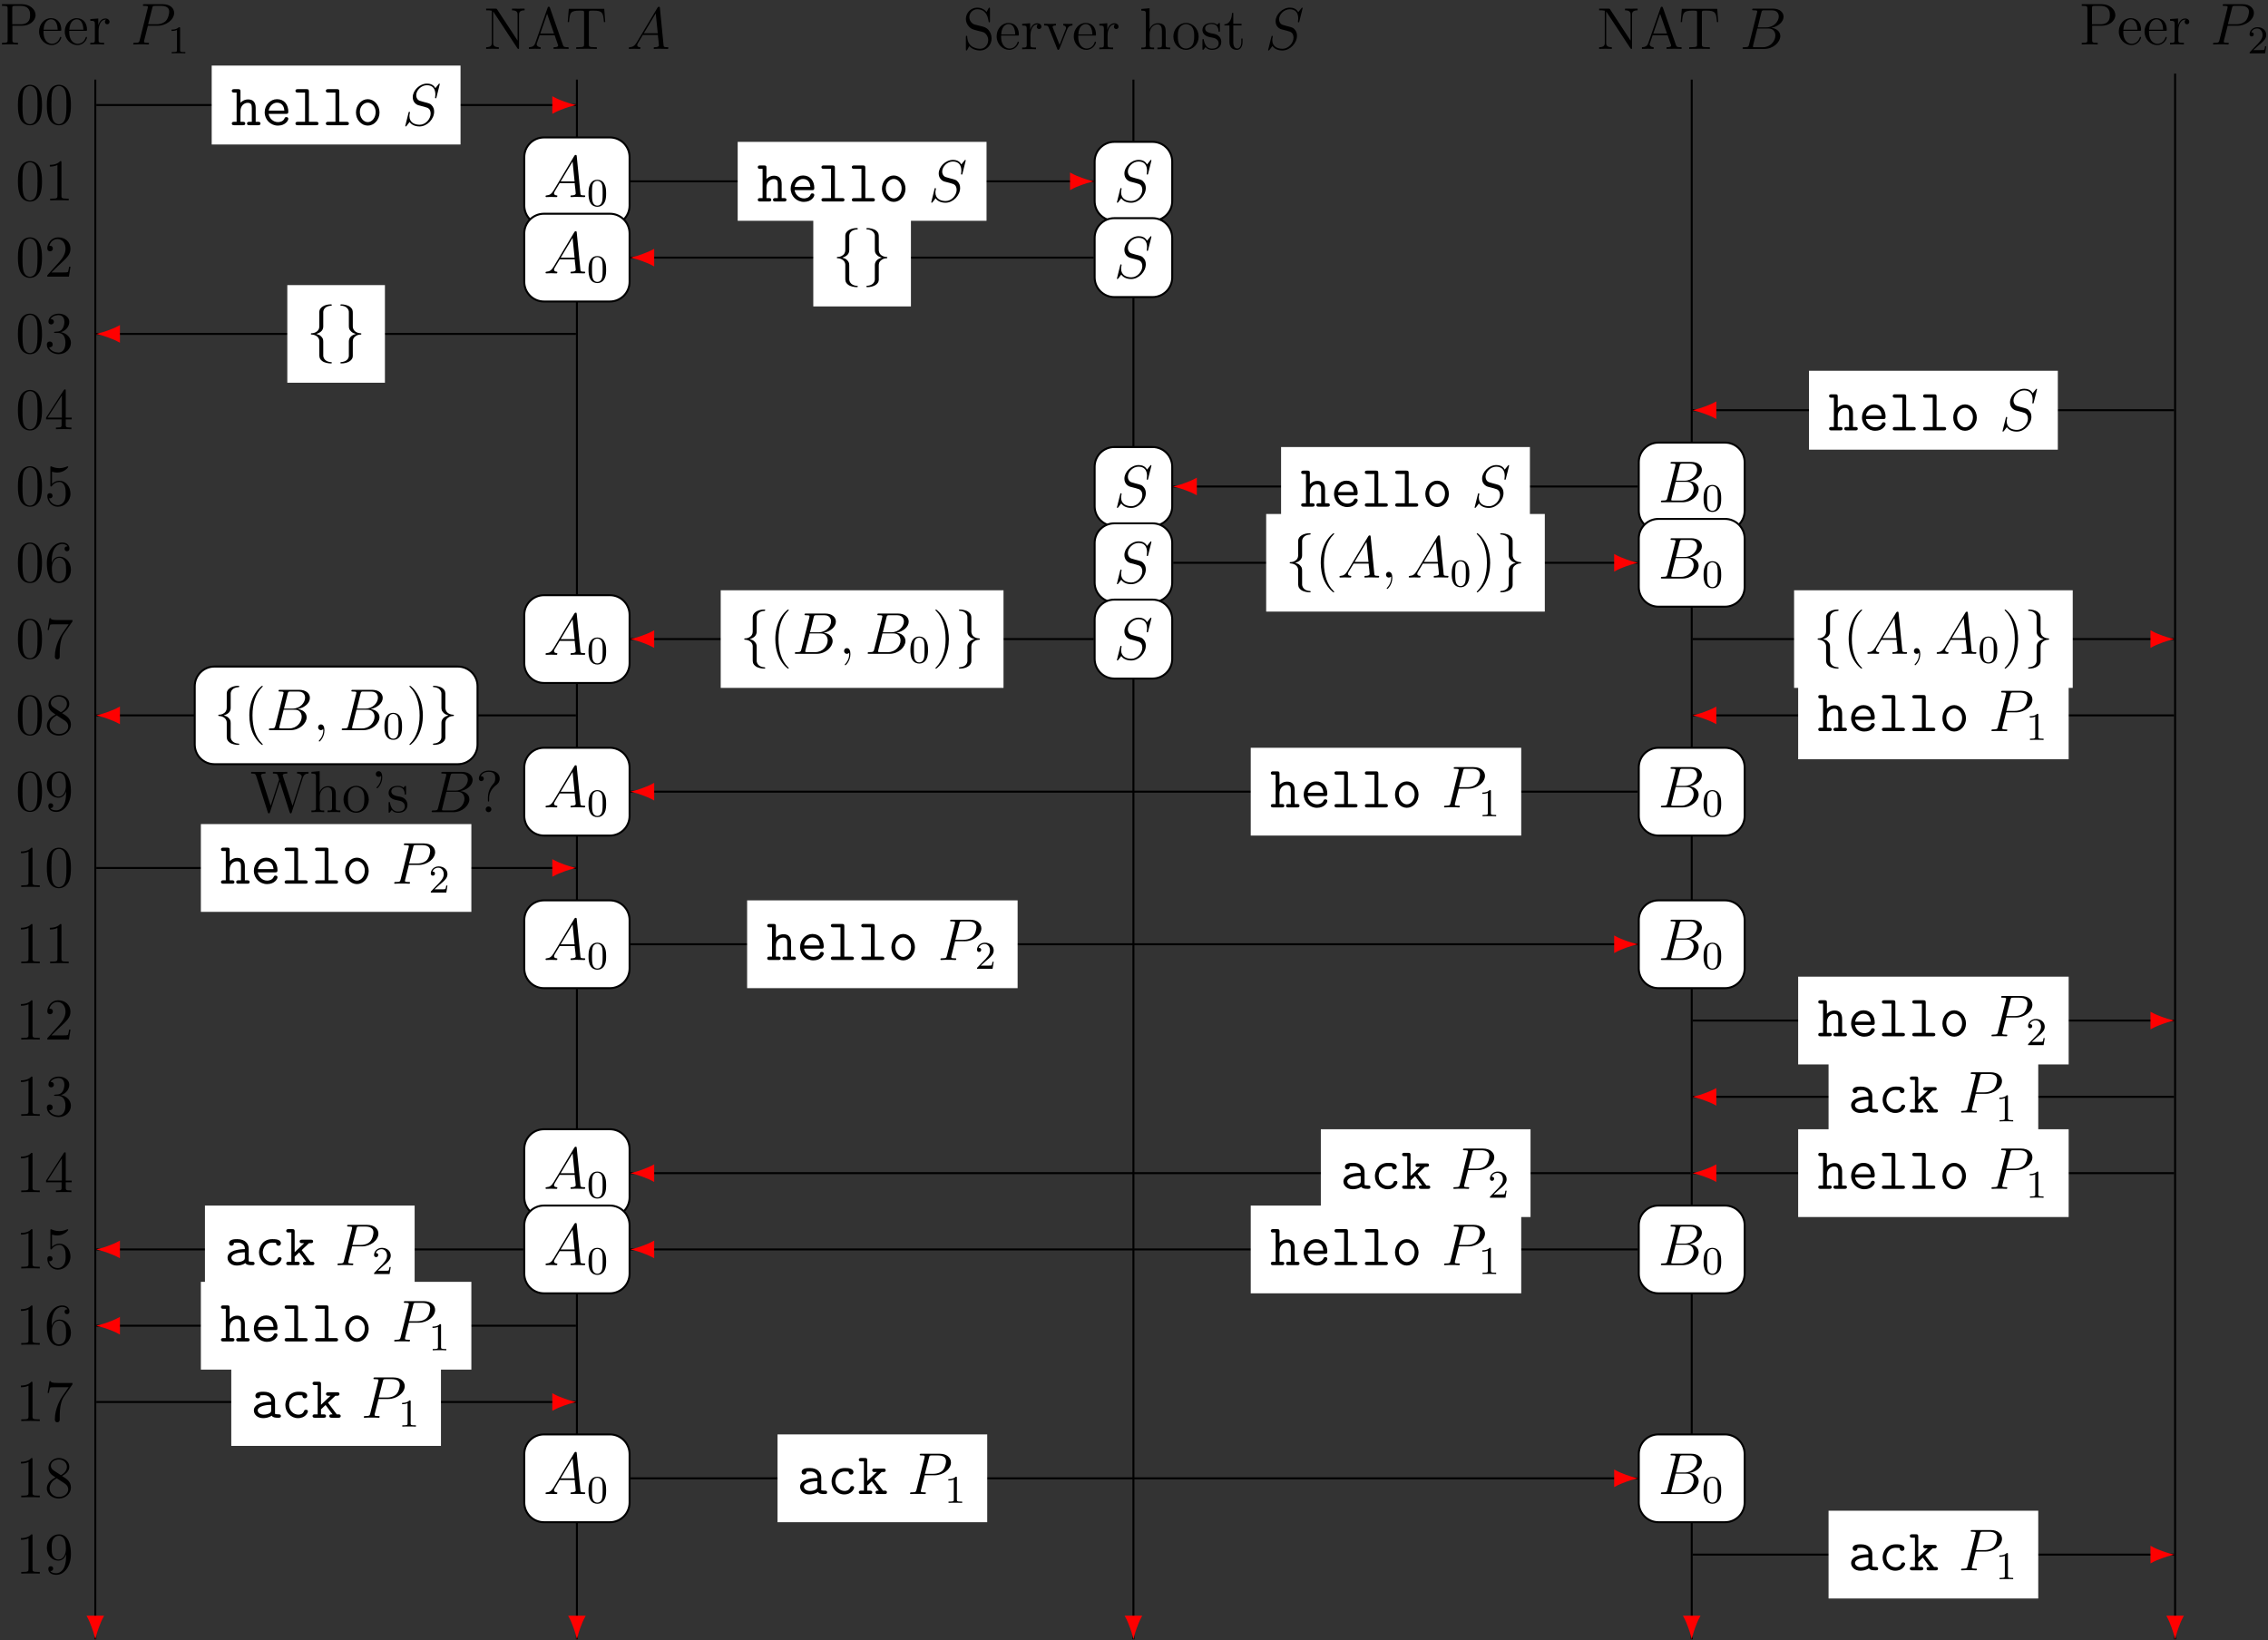 <?xml version="1.0" encoding="UTF-8"?>
<svg xmlns="http://www.w3.org/2000/svg" xmlns:xlink="http://www.w3.org/1999/xlink" width="459pt" height="332pt" viewBox="0 0 459 332" version="1.1">
<rect x="0" y="0" width="459" height="332" fill="#333333" stroke="none"/>
<defs>
<g>
<symbol overflow="visible" id="glyph0-0">
<path style="stroke:none;" d=""/>
</symbol>
<symbol overflow="visible" id="glyph0-1">
<path style="stroke:none;" d="M 2.609 -3.797 L 4.625 -3.797 C 6.031 -3.797 7.297 -4.75 7.297 -5.953 C 7.297 -7.109 6.141 -8.156 4.531 -8.156 L 0.5 -8.156 L 0.5 -7.812 L 0.734 -7.812 C 1.609 -7.812 1.641 -7.703 1.641 -7.25 L 1.641 -0.906 C 1.641 -0.469 1.609 -0.344 0.734 -0.344 L 0.5 -0.344 L 0.5 0 C 0.781 -0.031 1.766 -0.031 2.109 -0.031 C 2.469 -0.031 3.453 -0.031 3.734 0 L 3.734 -0.344 L 3.5 -0.344 C 2.641 -0.344 2.609 -0.469 2.609 -0.906 Z M 2.578 -4.094 L 2.578 -7.344 C 2.578 -7.734 2.609 -7.812 3.125 -7.812 L 4.25 -7.812 C 6.188 -7.812 6.188 -6.469 6.188 -5.953 C 6.188 -5.453 6.188 -4.094 4.25 -4.094 Z M 2.578 -4.094 "/>
</symbol>
<symbol overflow="visible" id="glyph0-2">
<path style="stroke:none;" d="M 4.578 -2.766 C 4.844 -2.766 4.859 -2.766 4.859 -3 C 4.859 -4.203 4.219 -5.328 2.766 -5.328 C 1.406 -5.328 0.359 -4.094 0.359 -2.625 C 0.359 -1.047 1.578 0.125 2.906 0.125 C 4.328 0.125 4.859 -1.172 4.859 -1.422 C 4.859 -1.5 4.812 -1.547 4.734 -1.547 C 4.641 -1.547 4.609 -1.484 4.594 -1.422 C 4.281 -0.422 3.484 -0.141 2.969 -0.141 C 2.469 -0.141 1.266 -0.484 1.266 -2.547 L 1.266 -2.766 Z M 1.281 -3 C 1.375 -4.875 2.422 -5.094 2.766 -5.094 C 4.047 -5.094 4.109 -3.406 4.125 -3 Z M 1.281 -3 "/>
</symbol>
<symbol overflow="visible" id="glyph0-3">
<path style="stroke:none;" d="M 2 -2.781 C 2 -3.938 2.469 -5.031 3.391 -5.031 C 3.484 -5.031 3.516 -5.031 3.562 -5.016 C 3.469 -4.969 3.281 -4.906 3.281 -4.578 C 3.281 -4.234 3.547 -4.094 3.734 -4.094 C 3.984 -4.094 4.219 -4.25 4.219 -4.578 C 4.219 -4.938 3.891 -5.266 3.375 -5.266 C 2.359 -5.266 2.016 -4.172 1.953 -3.938 L 1.938 -3.938 L 1.938 -5.266 L 0.328 -5.141 L 0.328 -4.797 C 1.141 -4.797 1.25 -4.703 1.25 -4.125 L 1.25 -0.891 C 1.25 -0.344 1.109 -0.344 0.328 -0.344 L 0.328 0 C 0.672 -0.031 1.328 -0.031 1.688 -0.031 C 2.016 -0.031 2.859 -0.031 3.125 0 L 3.125 -0.344 L 2.891 -0.344 C 2.016 -0.344 2 -0.484 2 -0.906 Z M 2 -2.781 "/>
</symbol>
<symbol overflow="visible" id="glyph0-4">
<path style="stroke:none;" d="M 2.703 -8 C 2.594 -8.156 2.578 -8.156 2.312 -8.156 L 0.484 -8.156 L 0.484 -7.812 C 1 -7.812 1.297 -7.812 1.625 -7.734 L 1.625 -1.25 C 1.625 -0.906 1.625 -0.344 0.484 -0.344 L 0.484 0 C 0.797 -0.031 1.438 -0.031 1.766 -0.031 C 2.109 -0.031 2.734 -0.031 3.047 0 L 3.047 -0.344 C 1.906 -0.344 1.906 -0.906 1.906 -1.25 L 1.906 -7.547 C 2.016 -7.453 2.016 -7.422 2.109 -7.281 L 6.781 -0.172 C 6.891 -0.016 6.906 0 7 0 C 7.094 0 7.125 -0.047 7.141 -0.078 L 7.141 -6.906 C 7.141 -7.25 7.141 -7.812 8.266 -7.812 L 8.266 -8.156 C 7.953 -8.141 7.328 -8.141 7 -8.141 C 6.656 -8.141 6.031 -8.141 5.719 -8.156 L 5.719 -7.812 C 6.844 -7.812 6.844 -7.25 6.844 -6.906 L 6.844 -1.688 Z M 2.703 -8 "/>
</symbol>
<symbol overflow="visible" id="glyph0-5">
<path style="stroke:none;" d="M 4.625 -8.312 C 4.578 -8.469 4.547 -8.531 4.391 -8.531 C 4.219 -8.531 4.203 -8.5 4.141 -8.312 L 1.641 -1.156 C 1.469 -0.672 1.141 -0.359 0.375 -0.344 L 0.375 0 C 1.094 -0.031 1.125 -0.031 1.516 -0.031 C 1.859 -0.031 2.422 -0.031 2.734 0 L 2.734 -0.344 C 2.234 -0.359 1.938 -0.609 1.938 -0.938 C 1.938 -1.016 1.938 -1.047 2 -1.188 L 2.547 -2.781 L 5.562 -2.781 L 6.219 -0.906 C 6.281 -0.766 6.281 -0.734 6.281 -0.703 C 6.281 -0.344 5.672 -0.344 5.359 -0.344 L 5.359 0 C 5.641 -0.031 6.594 -0.031 6.922 -0.031 C 7.25 -0.031 8.109 -0.031 8.391 0 L 8.391 -0.344 C 7.609 -0.344 7.406 -0.344 7.234 -0.844 Z M 4.047 -7.109 L 5.438 -3.125 L 2.672 -3.125 Z M 4.047 -7.109 "/>
</symbol>
<symbol overflow="visible" id="glyph0-6">
<path style="stroke:none;" d="M 7.812 -8.109 L 0.641 -8.109 L 0.422 -5.438 L 0.688 -5.438 C 0.844 -7.328 0.953 -7.75 2.844 -7.75 C 3.062 -7.75 3.391 -7.75 3.484 -7.734 C 3.734 -7.703 3.734 -7.547 3.734 -7.281 L 3.734 -0.922 C 3.734 -0.516 3.734 -0.344 2.562 -0.344 L 2.141 -0.344 L 2.141 0 C 2.516 -0.031 3.75 -0.031 4.219 -0.031 C 4.688 -0.031 5.922 -0.031 6.312 0 L 6.312 -0.344 L 5.875 -0.344 C 4.703 -0.344 4.703 -0.516 4.703 -0.922 L 4.703 -7.281 C 4.703 -7.578 4.734 -7.688 4.922 -7.734 C 5.016 -7.75 5.359 -7.75 5.594 -7.75 C 7.484 -7.75 7.594 -7.328 7.75 -5.438 L 8.016 -5.438 Z M 7.812 -8.109 "/>
</symbol>
<symbol overflow="visible" id="glyph0-7">
<path style="stroke:none;" d="M 2.484 -4.984 C 1.875 -5.141 1.344 -5.734 1.344 -6.5 C 1.344 -7.344 2.016 -8.094 2.938 -8.094 C 4.906 -8.094 5.156 -6.156 5.234 -5.641 C 5.266 -5.5 5.266 -5.453 5.375 -5.453 C 5.516 -5.453 5.516 -5.516 5.516 -5.719 L 5.516 -8.141 C 5.516 -8.359 5.516 -8.422 5.391 -8.422 C 5.359 -8.422 5.312 -8.422 5.219 -8.266 L 4.828 -7.531 C 4.25 -8.266 3.469 -8.422 2.938 -8.422 C 1.609 -8.422 0.641 -7.344 0.641 -6.125 C 0.641 -5.562 0.844 -5.031 1.297 -4.547 C 1.703 -4.094 2.125 -3.984 2.969 -3.766 C 3.391 -3.672 4.047 -3.5 4.219 -3.438 C 4.781 -3.156 5.156 -2.516 5.156 -1.844 C 5.156 -0.938 4.516 -0.094 3.531 -0.094 C 2.984 -0.094 2.25 -0.234 1.656 -0.734 C 0.969 -1.359 0.922 -2.219 0.906 -2.625 C 0.891 -2.719 0.797 -2.719 0.781 -2.719 C 0.641 -2.719 0.641 -2.656 0.641 -2.438 L 0.641 -0.031 C 0.641 0.188 0.641 0.25 0.766 0.25 C 0.844 0.25 0.844 0.234 0.938 0.078 C 0.984 -0.016 1.234 -0.453 1.328 -0.641 C 1.75 -0.156 2.516 0.25 3.531 0.25 C 4.875 0.25 5.844 -0.891 5.844 -2.203 C 5.844 -2.922 5.562 -3.469 5.25 -3.859 C 4.812 -4.406 4.266 -4.531 3.797 -4.656 Z M 2.484 -4.984 "/>
</symbol>
<symbol overflow="visible" id="glyph0-8">
<path style="stroke:none;" d="M 4.875 -4.016 C 4.984 -4.281 5.188 -4.797 5.953 -4.812 L 5.953 -5.156 C 5.609 -5.125 5.438 -5.125 5.062 -5.125 C 4.812 -5.125 4.641 -5.125 4.094 -5.156 L 4.094 -4.812 C 4.594 -4.781 4.656 -4.422 4.656 -4.297 C 4.656 -4.188 4.625 -4.125 4.562 -3.984 L 3.344 -0.891 L 2.016 -4.266 C 1.953 -4.438 1.938 -4.438 1.938 -4.5 C 1.938 -4.812 2.391 -4.812 2.609 -4.812 L 2.609 -5.156 C 2.312 -5.125 1.688 -5.125 1.359 -5.125 C 0.969 -5.125 0.938 -5.125 0.219 -5.156 L 0.219 -4.812 C 0.891 -4.812 1 -4.75 1.141 -4.391 L 2.859 -0.109 C 2.922 0.062 2.938 0.125 3.078 0.125 C 3.172 0.125 3.234 0.094 3.328 -0.109 Z M 4.875 -4.016 "/>
</symbol>
<symbol overflow="visible" id="glyph0-9">
<path style="stroke:none;" d="M 5.312 -2.906 C 5.312 -4.016 5.312 -4.344 5.047 -4.734 C 4.703 -5.203 4.141 -5.266 3.734 -5.266 C 2.703 -5.266 2.219 -4.5 2.062 -4.125 L 2.047 -4.125 L 2.047 -8.297 L 0.375 -8.156 L 0.375 -7.812 C 1.188 -7.812 1.297 -7.734 1.297 -7.141 L 1.297 -0.891 C 1.297 -0.344 1.156 -0.344 0.375 -0.344 L 0.375 0 C 0.688 -0.031 1.344 -0.031 1.672 -0.031 C 2.016 -0.031 2.672 -0.031 2.969 0 L 2.969 -0.344 C 2.219 -0.344 2.062 -0.344 2.062 -0.891 L 2.062 -3.109 C 2.062 -4.359 2.891 -5.031 3.641 -5.031 C 4.375 -5.031 4.547 -4.422 4.547 -3.688 L 4.547 -0.891 C 4.547 -0.344 4.406 -0.344 3.641 -0.344 L 3.641 0 C 3.938 -0.031 4.594 -0.031 4.922 -0.031 C 5.266 -0.031 5.922 -0.031 6.234 0 L 6.234 -0.344 C 5.625 -0.344 5.328 -0.344 5.312 -0.703 Z M 5.312 -2.906 "/>
</symbol>
<symbol overflow="visible" id="glyph0-10">
<path style="stroke:none;" d="M 5.484 -2.562 C 5.484 -4.094 4.312 -5.328 2.922 -5.328 C 1.5 -5.328 0.359 -4.062 0.359 -2.562 C 0.359 -1.031 1.547 0.125 2.922 0.125 C 4.328 0.125 5.484 -1.047 5.484 -2.562 Z M 2.922 -0.141 C 2.484 -0.141 1.953 -0.328 1.609 -0.922 C 1.281 -1.453 1.266 -2.156 1.266 -2.672 C 1.266 -3.125 1.266 -3.844 1.641 -4.391 C 1.969 -4.906 2.5 -5.094 2.922 -5.094 C 3.375 -5.094 3.891 -4.875 4.203 -4.406 C 4.578 -3.859 4.578 -3.109 4.578 -2.672 C 4.578 -2.25 4.578 -1.5 4.266 -0.938 C 3.938 -0.375 3.375 -0.141 2.922 -0.141 Z M 2.922 -0.141 "/>
</symbol>
<symbol overflow="visible" id="glyph0-11">
<path style="stroke:none;" d="M 3.922 -5.062 C 3.922 -5.266 3.922 -5.328 3.797 -5.328 C 3.703 -5.328 3.484 -5.062 3.391 -4.953 C 3.031 -5.266 2.656 -5.328 2.266 -5.328 C 0.828 -5.328 0.391 -4.547 0.391 -3.891 C 0.391 -3.75 0.391 -3.328 0.844 -2.922 C 1.234 -2.578 1.641 -2.5 2.188 -2.391 C 2.844 -2.266 3 -2.219 3.297 -1.984 C 3.516 -1.812 3.672 -1.547 3.672 -1.203 C 3.672 -0.688 3.375 -0.125 2.312 -0.125 C 1.531 -0.125 0.953 -0.578 0.688 -1.766 C 0.641 -1.984 0.641 -2 0.641 -2.016 C 0.609 -2.062 0.562 -2.062 0.531 -2.062 C 0.391 -2.062 0.391 -2 0.391 -1.781 L 0.391 -0.156 C 0.391 0.062 0.391 0.125 0.516 0.125 C 0.578 0.125 0.578 0.109 0.781 -0.141 C 0.844 -0.234 0.844 -0.25 1.031 -0.438 C 1.484 0.125 2.125 0.125 2.328 0.125 C 3.578 0.125 4.203 -0.578 4.203 -1.516 C 4.203 -2.156 3.812 -2.547 3.703 -2.656 C 3.281 -3.031 2.953 -3.094 2.156 -3.234 C 1.812 -3.312 0.938 -3.484 0.938 -4.203 C 0.938 -4.562 1.188 -5.109 2.266 -5.109 C 3.562 -5.109 3.641 -4 3.656 -3.641 C 3.672 -3.531 3.75 -3.531 3.797 -3.531 C 3.922 -3.531 3.922 -3.594 3.922 -3.812 Z M 3.922 -5.062 "/>
</symbol>
<symbol overflow="visible" id="glyph0-12">
<path style="stroke:none;" d="M 2.016 -4.812 L 3.688 -4.812 L 3.688 -5.156 L 2.016 -5.156 L 2.016 -7.344 L 1.75 -7.344 C 1.734 -6.234 1.297 -5.078 0.219 -5.047 L 0.219 -4.812 L 1.234 -4.812 L 1.234 -1.484 C 1.234 -0.156 2.109 0.125 2.75 0.125 C 3.5 0.125 3.891 -0.625 3.891 -1.484 L 3.891 -2.156 L 3.641 -2.156 L 3.641 -1.5 C 3.641 -0.641 3.281 -0.141 2.828 -0.141 C 2.016 -0.141 2.016 -1.25 2.016 -1.453 Z M 2.016 -4.812 "/>
</symbol>
<symbol overflow="visible" id="glyph0-13">
<path style="stroke:none;" d="M 5.359 -3.828 C 5.359 -4.812 5.297 -5.781 4.859 -6.688 C 4.375 -7.688 3.516 -7.953 2.922 -7.953 C 2.234 -7.953 1.391 -7.609 0.938 -6.609 C 0.609 -5.859 0.484 -5.109 0.484 -3.828 C 0.484 -2.672 0.578 -1.797 1 -0.938 C 1.469 -0.031 2.297 0.25 2.922 0.25 C 3.953 0.25 4.547 -0.375 4.906 -1.062 C 5.328 -1.953 5.359 -3.125 5.359 -3.828 Z M 2.922 0.016 C 2.531 0.016 1.75 -0.203 1.531 -1.5 C 1.406 -2.219 1.406 -3.125 1.406 -3.969 C 1.406 -4.953 1.406 -5.828 1.594 -6.531 C 1.797 -7.344 2.406 -7.703 2.922 -7.703 C 3.375 -7.703 4.062 -7.438 4.297 -6.406 C 4.453 -5.719 4.453 -4.781 4.453 -3.969 C 4.453 -3.172 4.453 -2.266 4.312 -1.531 C 4.094 -0.219 3.328 0.016 2.922 0.016 Z M 2.922 0.016 "/>
</symbol>
<symbol overflow="visible" id="glyph0-14">
<path style="stroke:none;" d="M 3.438 -7.656 C 3.438 -7.938 3.438 -7.953 3.203 -7.953 C 2.922 -7.625 2.312 -7.188 1.094 -7.188 L 1.094 -6.844 C 1.359 -6.844 1.953 -6.844 2.625 -7.141 L 2.625 -0.922 C 2.625 -0.484 2.578 -0.344 1.531 -0.344 L 1.156 -0.344 L 1.156 0 C 1.484 -0.031 2.641 -0.031 3.031 -0.031 C 3.438 -0.031 4.578 -0.031 4.906 0 L 4.906 -0.344 L 4.531 -0.344 C 3.484 -0.344 3.438 -0.484 3.438 -0.922 Z M 3.438 -7.656 "/>
</symbol>
<symbol overflow="visible" id="glyph0-15">
<path style="stroke:none;" d="M 5.266 -2.016 L 5 -2.016 C 4.953 -1.812 4.859 -1.141 4.75 -0.953 C 4.656 -0.844 3.984 -0.844 3.625 -0.844 L 1.406 -0.844 C 1.734 -1.125 2.469 -1.891 2.766 -2.172 C 4.594 -3.844 5.266 -4.469 5.266 -5.656 C 5.266 -7.031 4.172 -7.953 2.781 -7.953 C 1.406 -7.953 0.578 -6.766 0.578 -5.734 C 0.578 -5.125 1.109 -5.125 1.141 -5.125 C 1.406 -5.125 1.703 -5.312 1.703 -5.688 C 1.703 -6.031 1.484 -6.25 1.141 -6.25 C 1.047 -6.25 1.016 -6.25 0.984 -6.234 C 1.203 -7.047 1.859 -7.609 2.625 -7.609 C 3.641 -7.609 4.266 -6.75 4.266 -5.656 C 4.266 -4.641 3.688 -3.75 3 -2.984 L 0.578 -0.281 L 0.578 0 L 4.953 0 Z M 5.266 -2.016 "/>
</symbol>
<symbol overflow="visible" id="glyph0-16">
<path style="stroke:none;" d="M 2.203 -4.297 C 2 -4.281 1.953 -4.266 1.953 -4.156 C 1.953 -4.047 2.016 -4.047 2.219 -4.047 L 2.766 -4.047 C 3.797 -4.047 4.25 -3.203 4.25 -2.062 C 4.25 -0.484 3.438 -0.078 2.844 -0.078 C 2.266 -0.078 1.297 -0.344 0.938 -1.141 C 1.328 -1.078 1.672 -1.297 1.672 -1.719 C 1.672 -2.062 1.422 -2.312 1.094 -2.312 C 0.797 -2.312 0.484 -2.141 0.484 -1.688 C 0.484 -0.625 1.547 0.25 2.875 0.25 C 4.297 0.25 5.359 -0.844 5.359 -2.047 C 5.359 -3.141 4.469 -4 3.328 -4.203 C 4.359 -4.5 5.031 -5.375 5.031 -6.312 C 5.031 -7.25 4.047 -7.953 2.891 -7.953 C 1.703 -7.953 0.812 -7.219 0.812 -6.344 C 0.812 -5.875 1.188 -5.766 1.359 -5.766 C 1.609 -5.766 1.906 -5.953 1.906 -6.312 C 1.906 -6.688 1.609 -6.859 1.344 -6.859 C 1.281 -6.859 1.25 -6.859 1.219 -6.844 C 1.672 -7.656 2.797 -7.656 2.859 -7.656 C 3.25 -7.656 4.031 -7.484 4.031 -6.312 C 4.031 -6.078 4 -5.422 3.641 -4.906 C 3.281 -4.375 2.875 -4.344 2.562 -4.328 Z M 2.203 -4.297 "/>
</symbol>
<symbol overflow="visible" id="glyph0-17">
<path style="stroke:none;" d="M 4.312 -7.781 C 4.312 -8.016 4.312 -8.062 4.141 -8.062 C 4.047 -8.062 4.016 -8.062 3.922 -7.922 L 0.328 -2.344 L 0.328 -2 L 3.469 -2 L 3.469 -0.906 C 3.469 -0.469 3.438 -0.344 2.562 -0.344 L 2.328 -0.344 L 2.328 0 C 2.609 -0.031 3.547 -0.031 3.891 -0.031 C 4.219 -0.031 5.172 -0.031 5.453 0 L 5.453 -0.344 L 5.219 -0.344 C 4.344 -0.344 4.312 -0.469 4.312 -0.906 L 4.312 -2 L 5.516 -2 L 5.516 -2.344 L 4.312 -2.344 Z M 3.531 -6.844 L 3.531 -2.344 L 0.625 -2.344 Z M 3.531 -6.844 "/>
</symbol>
<symbol overflow="visible" id="glyph0-18">
<path style="stroke:none;" d="M 1.531 -6.844 C 2.047 -6.688 2.469 -6.672 2.594 -6.672 C 3.938 -6.672 4.812 -7.656 4.812 -7.828 C 4.812 -7.875 4.781 -7.938 4.703 -7.938 C 4.688 -7.938 4.656 -7.938 4.547 -7.891 C 3.891 -7.609 3.312 -7.562 3 -7.562 C 2.219 -7.562 1.656 -7.812 1.422 -7.906 C 1.344 -7.938 1.312 -7.938 1.297 -7.938 C 1.203 -7.938 1.203 -7.859 1.203 -7.672 L 1.203 -4.125 C 1.203 -3.906 1.203 -3.844 1.344 -3.844 C 1.406 -3.844 1.422 -3.844 1.547 -4 C 1.875 -4.484 2.438 -4.766 3.031 -4.766 C 3.672 -4.766 3.984 -4.188 4.078 -3.984 C 4.281 -3.516 4.297 -2.922 4.297 -2.469 C 4.297 -2.016 4.297 -1.344 3.953 -0.797 C 3.688 -0.375 3.234 -0.078 2.703 -0.078 C 1.906 -0.078 1.141 -0.609 0.922 -1.484 C 0.984 -1.453 1.047 -1.453 1.109 -1.453 C 1.312 -1.453 1.641 -1.562 1.641 -1.969 C 1.641 -2.312 1.406 -2.5 1.109 -2.5 C 0.891 -2.5 0.578 -2.391 0.578 -1.922 C 0.578 -0.906 1.406 0.25 2.719 0.25 C 4.078 0.25 5.266 -0.891 5.266 -2.406 C 5.266 -3.828 4.297 -5.016 3.047 -5.016 C 2.359 -5.016 1.844 -4.703 1.531 -4.375 Z M 1.531 -6.844 "/>
</symbol>
<symbol overflow="visible" id="glyph0-19">
<path style="stroke:none;" d="M 1.469 -4.156 C 1.469 -7.188 2.938 -7.656 3.578 -7.656 C 4.016 -7.656 4.453 -7.531 4.672 -7.172 C 4.531 -7.172 4.078 -7.172 4.078 -6.688 C 4.078 -6.422 4.25 -6.188 4.562 -6.188 C 4.859 -6.188 5.062 -6.375 5.062 -6.719 C 5.062 -7.344 4.609 -7.953 3.578 -7.953 C 2.062 -7.953 0.484 -6.406 0.484 -3.781 C 0.484 -0.484 1.922 0.25 2.938 0.25 C 4.25 0.25 5.359 -0.891 5.359 -2.438 C 5.359 -4.031 4.25 -5.094 3.047 -5.094 C 1.984 -5.094 1.594 -4.172 1.469 -3.844 Z M 2.938 -0.078 C 2.188 -0.078 1.828 -0.734 1.719 -0.984 C 1.609 -1.297 1.5 -1.891 1.5 -2.719 C 1.5 -3.672 1.922 -4.859 3 -4.859 C 3.656 -4.859 4 -4.406 4.188 -4 C 4.375 -3.562 4.375 -2.969 4.375 -2.453 C 4.375 -1.844 4.375 -1.297 4.141 -0.844 C 3.844 -0.281 3.422 -0.078 2.938 -0.078 Z M 2.938 -0.078 "/>
</symbol>
<symbol overflow="visible" id="glyph0-20">
<path style="stroke:none;" d="M 3.891 2.906 C 3.891 2.875 3.891 2.844 3.688 2.641 C 2.484 1.438 1.812 -0.531 1.812 -2.969 C 1.812 -5.297 2.375 -7.297 3.766 -8.703 C 3.891 -8.812 3.891 -8.828 3.891 -8.875 C 3.891 -8.938 3.828 -8.969 3.781 -8.969 C 3.625 -8.969 2.641 -8.109 2.062 -6.938 C 1.453 -5.719 1.172 -4.453 1.172 -2.969 C 1.172 -1.906 1.344 -0.484 1.953 0.781 C 2.672 2.219 3.641 3 3.781 3 C 3.828 3 3.891 2.969 3.891 2.906 Z M 3.891 2.906 "/>
</symbol>
<symbol overflow="visible" id="glyph0-21">
<path style="stroke:none;" d="M 3.375 -2.969 C 3.375 -3.891 3.25 -5.359 2.578 -6.75 C 1.875 -8.188 0.891 -8.969 0.766 -8.969 C 0.719 -8.969 0.656 -8.938 0.656 -8.875 C 0.656 -8.828 0.656 -8.812 0.859 -8.609 C 2.062 -7.406 2.719 -5.422 2.719 -2.984 C 2.719 -0.672 2.156 1.328 0.781 2.734 C 0.656 2.844 0.656 2.875 0.656 2.906 C 0.656 2.969 0.719 3 0.766 3 C 0.922 3 1.906 2.141 2.484 0.969 C 3.094 -0.25 3.375 -1.547 3.375 -2.969 Z M 3.375 -2.969 "/>
</symbol>
<symbol overflow="visible" id="glyph0-22">
<path style="stroke:none;" d="M 5.672 -7.422 L 5.672 -7.703 L 2.797 -7.703 C 1.344 -7.703 1.328 -7.859 1.281 -8.078 L 1.016 -8.078 L 0.641 -5.688 L 0.906 -5.688 C 0.938 -5.906 1.047 -6.641 1.203 -6.781 C 1.297 -6.844 2.203 -6.844 2.359 -6.844 L 4.906 -6.844 L 3.641 -5.031 C 3.312 -4.562 2.109 -2.609 2.109 -0.359 C 2.109 -0.234 2.109 0.25 2.594 0.25 C 3.094 0.25 3.094 -0.219 3.094 -0.375 L 3.094 -0.969 C 3.094 -2.75 3.375 -4.141 3.938 -4.938 Z M 5.672 -7.422 "/>
</symbol>
<symbol overflow="visible" id="glyph0-23">
<path style="stroke:none;" d="M 3.562 -4.312 C 4.156 -4.641 5.031 -5.188 5.031 -6.188 C 5.031 -7.234 4.031 -7.953 2.922 -7.953 C 1.75 -7.953 0.812 -7.078 0.812 -5.984 C 0.812 -5.578 0.938 -5.172 1.266 -4.766 C 1.406 -4.609 1.406 -4.609 2.25 -4.016 C 1.094 -3.484 0.484 -2.672 0.484 -1.812 C 0.484 -0.531 1.703 0.25 2.922 0.25 C 4.25 0.25 5.359 -0.734 5.359 -1.984 C 5.359 -3.203 4.5 -3.734 3.562 -4.312 Z M 1.938 -5.391 C 1.781 -5.5 1.297 -5.812 1.297 -6.391 C 1.297 -7.172 2.109 -7.656 2.922 -7.656 C 3.781 -7.656 4.547 -7.047 4.547 -6.188 C 4.547 -5.453 4.016 -4.859 3.328 -4.484 Z M 2.5 -3.844 L 3.938 -2.906 C 4.25 -2.703 4.812 -2.328 4.812 -1.609 C 4.812 -0.688 3.891 -0.078 2.922 -0.078 C 1.906 -0.078 1.047 -0.812 1.047 -1.812 C 1.047 -2.734 1.719 -3.484 2.5 -3.844 Z M 2.5 -3.844 "/>
</symbol>
<symbol overflow="visible" id="glyph0-24">
<path style="stroke:none;" d="M 4.375 -3.484 C 4.375 -0.656 3.125 -0.078 2.406 -0.078 C 2.109 -0.078 1.484 -0.109 1.188 -0.531 L 1.25 -0.531 C 1.344 -0.5 1.766 -0.578 1.766 -1.016 C 1.766 -1.281 1.594 -1.5 1.281 -1.5 C 0.969 -1.5 0.781 -1.297 0.781 -0.984 C 0.781 -0.25 1.375 0.25 2.422 0.25 C 3.906 0.25 5.359 -1.344 5.359 -3.938 C 5.359 -7.141 4.016 -7.953 2.969 -7.953 C 1.656 -7.953 0.484 -6.844 0.484 -5.266 C 0.484 -3.688 1.609 -2.625 2.797 -2.625 C 3.688 -2.625 4.141 -3.266 4.375 -3.875 Z M 2.844 -2.859 C 2.094 -2.859 1.766 -3.469 1.656 -3.688 C 1.469 -4.141 1.469 -4.719 1.469 -5.266 C 1.469 -5.922 1.469 -6.5 1.781 -7 C 2 -7.312 2.312 -7.656 2.969 -7.656 C 3.641 -7.656 4 -7.062 4.109 -6.797 C 4.344 -6.203 4.344 -5.188 4.344 -5.016 C 4.344 -4 3.891 -2.859 2.844 -2.859 Z M 2.844 -2.859 "/>
</symbol>
<symbol overflow="visible" id="glyph0-25">
<path style="stroke:none;" d="M 10.672 -7 C 10.859 -7.562 11.219 -7.812 11.812 -7.812 L 11.812 -8.156 C 11.297 -8.141 11.266 -8.141 10.75 -8.141 C 10.438 -8.141 9.797 -8.141 9.5 -8.156 L 9.5 -7.812 C 10.234 -7.812 10.453 -7.422 10.453 -7.188 C 10.453 -7.125 10.406 -7.031 10.391 -6.938 L 8.578 -1.281 L 6.641 -7.297 C 6.625 -7.328 6.594 -7.422 6.594 -7.453 C 6.594 -7.812 7.234 -7.812 7.516 -7.812 L 7.516 -8.156 C 7.234 -8.141 6.344 -8.141 6 -8.141 C 5.656 -8.141 4.922 -8.141 4.609 -8.156 L 4.609 -7.812 C 5.25 -7.812 5.422 -7.781 5.547 -7.562 C 5.625 -7.406 5.719 -7.047 5.875 -6.609 L 4.156 -1.281 L 2.25 -7.234 C 2.188 -7.406 2.188 -7.422 2.188 -7.453 C 2.188 -7.812 2.797 -7.812 3.109 -7.812 L 3.109 -8.156 C 2.828 -8.141 1.922 -8.141 1.594 -8.141 C 1.25 -8.141 0.516 -8.141 0.203 -8.156 L 0.203 -7.812 C 0.844 -7.812 1.078 -7.812 1.219 -7.359 L 3.578 0.031 C 3.641 0.203 3.688 0.25 3.797 0.25 C 3.891 0.25 3.953 0.219 4.016 0.031 L 6 -6.172 L 8 0.031 C 8.062 0.219 8.109 0.25 8.219 0.25 C 8.312 0.25 8.359 0.203 8.422 0.031 Z M 10.672 -7 "/>
</symbol>
<symbol overflow="visible" id="glyph0-26">
<path style="stroke:none;" d="M 2.109 -7.375 C 2.109 -7.297 2.125 -7.234 2.125 -7.078 C 2.125 -6.906 2.125 -5.938 1.297 -5.109 C 1.188 -5.016 1.188 -4.984 1.188 -4.953 C 1.188 -4.891 1.25 -4.828 1.312 -4.828 C 1.422 -4.828 2.359 -5.719 2.359 -7.078 C 2.359 -7.812 2.094 -8.297 1.609 -8.297 C 1.266 -8.297 1.047 -8.031 1.047 -7.719 C 1.047 -7.406 1.266 -7.141 1.625 -7.141 C 1.953 -7.141 2.109 -7.359 2.109 -7.375 Z M 2.109 -7.375 "/>
</symbol>
<symbol overflow="visible" id="glyph0-27">
<path style="stroke:none;" d="M 2.719 -2.891 C 2.719 -3.594 3.016 -4.656 4.219 -5.547 C 4.547 -5.797 4.859 -6.172 4.859 -6.797 C 4.859 -7.516 4.359 -8.422 2.641 -8.422 C 1.344 -8.422 0.641 -7.578 0.641 -6.812 C 0.641 -6.391 0.969 -6.281 1.141 -6.281 C 1.344 -6.281 1.641 -6.438 1.641 -6.797 C 1.641 -7.062 1.438 -7.281 1.141 -7.281 C 1.062 -7.281 1.047 -7.281 1.016 -7.266 C 1.281 -7.891 1.969 -8.172 2.609 -8.172 C 3.953 -8.172 3.953 -7.297 3.953 -6.844 C 3.953 -6.141 3.734 -5.922 3.531 -5.703 C 2.719 -4.828 2.469 -3.719 2.469 -2.984 L 2.469 -2.422 C 2.469 -2.203 2.469 -2.156 2.594 -2.156 C 2.719 -2.156 2.719 -2.234 2.719 -2.453 Z M 3.172 -0.578 C 3.172 -0.891 2.906 -1.156 2.594 -1.156 C 2.234 -1.156 2.016 -0.875 2.016 -0.578 C 2.016 -0.234 2.297 0 2.578 0 C 2.922 0 3.172 -0.266 3.172 -0.578 Z M 3.172 -0.578 "/>
</symbol>
<symbol overflow="visible" id="glyph1-0">
<path style="stroke:none;" d=""/>
</symbol>
<symbol overflow="visible" id="glyph1-1">
<path style="stroke:none;" d="M 3.531 -3.797 L 5.547 -3.797 C 7.203 -3.797 8.844 -5.016 8.844 -6.391 C 8.844 -7.312 8.062 -8.156 6.547 -8.156 L 2.859 -8.156 C 2.625 -8.156 2.516 -8.156 2.516 -7.938 C 2.516 -7.812 2.625 -7.812 2.812 -7.812 C 3.531 -7.812 3.531 -7.719 3.531 -7.594 C 3.531 -7.562 3.531 -7.5 3.484 -7.312 L 1.875 -0.891 C 1.766 -0.469 1.75 -0.344 0.906 -0.344 C 0.688 -0.344 0.562 -0.344 0.562 -0.125 C 0.562 0 0.672 0 0.734 0 C 0.969 0 1.203 -0.031 1.438 -0.031 L 2.828 -0.031 C 3.062 -0.031 3.312 0 3.531 0 C 3.641 0 3.766 0 3.766 -0.234 C 3.766 -0.344 3.656 -0.344 3.484 -0.344 C 2.766 -0.344 2.75 -0.438 2.75 -0.547 C 2.75 -0.609 2.766 -0.688 2.766 -0.75 Z M 4.406 -7.344 C 4.5 -7.797 4.547 -7.812 5.016 -7.812 L 6.203 -7.812 C 7.094 -7.812 7.844 -7.531 7.844 -6.641 C 7.844 -6.328 7.688 -5.312 7.141 -4.75 C 6.938 -4.547 6.359 -4.094 5.266 -4.094 L 3.578 -4.094 Z M 4.406 -7.344 "/>
</symbol>
<symbol overflow="visible" id="glyph1-2">
<path style="stroke:none;" d="M 2.031 -1.328 C 1.609 -0.625 1.203 -0.375 0.641 -0.344 C 0.5 -0.328 0.406 -0.328 0.406 -0.125 C 0.406 -0.047 0.469 0 0.547 0 C 0.766 0 1.297 -0.031 1.516 -0.031 C 1.859 -0.031 2.25 0 2.578 0 C 2.656 0 2.797 0 2.797 -0.234 C 2.797 -0.328 2.703 -0.344 2.625 -0.344 C 2.359 -0.375 2.125 -0.469 2.125 -0.75 C 2.125 -0.922 2.203 -1.047 2.359 -1.312 L 3.266 -2.828 L 6.312 -2.828 C 6.328 -2.719 6.328 -2.625 6.328 -2.516 C 6.375 -2.203 6.516 -0.953 6.516 -0.734 C 6.516 -0.375 5.906 -0.344 5.719 -0.344 C 5.578 -0.344 5.453 -0.344 5.453 -0.125 C 5.453 0 5.562 0 5.625 0 C 5.828 0 6.078 -0.031 6.281 -0.031 L 6.953 -0.031 C 7.688 -0.031 8.219 0 8.219 0 C 8.312 0 8.438 0 8.438 -0.234 C 8.438 -0.344 8.328 -0.344 8.156 -0.344 C 7.5 -0.344 7.484 -0.453 7.453 -0.812 L 6.719 -8.266 C 6.688 -8.516 6.641 -8.531 6.516 -8.531 C 6.391 -8.531 6.328 -8.516 6.219 -8.328 Z M 3.469 -3.172 L 5.875 -7.188 L 6.281 -3.172 Z M 3.469 -3.172 "/>
</symbol>
<symbol overflow="visible" id="glyph1-3">
<path style="stroke:none;" d="M 7.594 -8.312 C 7.594 -8.422 7.5 -8.422 7.484 -8.422 C 7.438 -8.422 7.422 -8.406 7.281 -8.219 C 7.203 -8.141 6.719 -7.516 6.703 -7.5 C 6.312 -8.281 5.516 -8.422 5.016 -8.422 C 3.5 -8.422 2.125 -7.031 2.125 -5.672 C 2.125 -4.781 2.672 -4.25 3.25 -4.047 C 3.375 -4 4.094 -3.812 4.453 -3.734 C 5.062 -3.562 5.219 -3.516 5.469 -3.25 C 5.516 -3.188 5.75 -2.922 5.75 -2.359 C 5.75 -1.25 4.719 -0.094 3.531 -0.094 C 2.547 -0.094 1.453 -0.516 1.453 -1.859 C 1.453 -2.078 1.5 -2.359 1.547 -2.484 C 1.547 -2.516 1.547 -2.578 1.547 -2.609 C 1.547 -2.656 1.531 -2.719 1.438 -2.719 C 1.328 -2.719 1.312 -2.688 1.266 -2.484 L 0.656 -0.031 C 0.656 -0.031 0.609 0.125 0.609 0.141 C 0.609 0.25 0.703 0.25 0.734 0.25 C 0.781 0.25 0.781 0.234 0.938 0.062 L 1.484 -0.656 C 1.766 -0.234 2.391 0.25 3.5 0.25 C 5.047 0.25 6.453 -1.25 6.453 -2.734 C 6.453 -3.234 6.328 -3.688 5.875 -4.125 C 5.625 -4.375 5.422 -4.438 4.312 -4.719 C 3.516 -4.938 3.406 -4.969 3.188 -5.156 C 2.984 -5.359 2.828 -5.656 2.828 -6.062 C 2.828 -7.062 3.844 -8.094 4.984 -8.094 C 6.156 -8.094 6.703 -7.375 6.703 -6.234 C 6.703 -5.922 6.641 -5.609 6.641 -5.562 C 6.641 -5.453 6.734 -5.453 6.781 -5.453 C 6.891 -5.453 6.891 -5.484 6.938 -5.672 Z M 7.594 -8.312 "/>
</symbol>
<symbol overflow="visible" id="glyph1-4">
<path style="stroke:none;" d="M 4.375 -7.344 C 4.484 -7.797 4.531 -7.812 5 -7.812 L 6.547 -7.812 C 7.906 -7.812 7.906 -6.672 7.906 -6.562 C 7.906 -5.594 6.938 -4.359 5.359 -4.359 L 3.641 -4.359 Z M 6.391 -4.266 C 7.703 -4.5 8.875 -5.422 8.875 -6.516 C 8.875 -7.453 8.062 -8.156 6.703 -8.156 L 2.875 -8.156 C 2.641 -8.156 2.531 -8.156 2.531 -7.938 C 2.531 -7.812 2.641 -7.812 2.828 -7.812 C 3.547 -7.812 3.547 -7.719 3.547 -7.594 C 3.547 -7.562 3.547 -7.5 3.5 -7.312 L 1.891 -0.891 C 1.781 -0.469 1.75 -0.344 0.922 -0.344 C 0.688 -0.344 0.578 -0.344 0.578 -0.125 C 0.578 0 0.641 0 0.891 0 L 4.984 0 C 6.812 0 8.219 -1.391 8.219 -2.594 C 8.219 -3.578 7.359 -4.172 6.391 -4.266 Z M 4.703 -0.344 L 3.078 -0.344 C 2.922 -0.344 2.891 -0.344 2.828 -0.359 C 2.688 -0.375 2.672 -0.391 2.672 -0.484 C 2.672 -0.578 2.703 -0.641 2.719 -0.75 L 3.562 -4.125 L 5.812 -4.125 C 7.219 -4.125 7.219 -2.812 7.219 -2.719 C 7.219 -1.562 6.188 -0.344 4.703 -0.344 Z M 4.703 -0.344 "/>
</symbol>
<symbol overflow="visible" id="glyph1-5">
<path style="stroke:none;" d="M 2.328 0.047 C 2.328 -0.641 2.109 -1.156 1.609 -1.156 C 1.234 -1.156 1.047 -0.844 1.047 -0.578 C 1.047 -0.328 1.219 0 1.625 0 C 1.781 0 1.906 -0.047 2.016 -0.156 C 2.047 -0.172 2.062 -0.172 2.062 -0.172 C 2.094 -0.172 2.094 -0.016 2.094 0.047 C 2.094 0.438 2.016 1.219 1.328 2 C 1.188 2.141 1.188 2.156 1.188 2.188 C 1.188 2.25 1.25 2.312 1.312 2.312 C 1.406 2.312 2.328 1.422 2.328 0.047 Z M 2.328 0.047 "/>
</symbol>
<symbol overflow="visible" id="glyph2-0">
<path style="stroke:none;" d=""/>
</symbol>
<symbol overflow="visible" id="glyph2-1">
<path style="stroke:none;" d="M 2.5 -5.078 C 2.5 -5.297 2.484 -5.297 2.266 -5.297 C 1.938 -4.984 1.516 -4.797 0.766 -4.797 L 0.766 -4.531 C 0.984 -4.531 1.406 -4.531 1.875 -4.734 L 1.875 -0.656 C 1.875 -0.359 1.844 -0.266 1.094 -0.266 L 0.812 -0.266 L 0.812 0 C 1.141 -0.031 1.828 -0.031 2.188 -0.031 C 2.547 -0.031 3.234 -0.031 3.562 0 L 3.562 -0.266 L 3.281 -0.266 C 2.531 -0.266 2.5 -0.359 2.5 -0.656 Z M 2.5 -5.078 "/>
</symbol>
<symbol overflow="visible" id="glyph2-2">
<path style="stroke:none;" d="M 2.25 -1.625 C 2.375 -1.75 2.703 -2.016 2.844 -2.125 C 3.328 -2.578 3.797 -3.016 3.797 -3.734 C 3.797 -4.688 3 -5.297 2.016 -5.297 C 1.047 -5.297 0.422 -4.578 0.422 -3.859 C 0.422 -3.469 0.734 -3.422 0.844 -3.422 C 1.016 -3.422 1.266 -3.531 1.266 -3.844 C 1.266 -4.25 0.859 -4.25 0.766 -4.25 C 1 -4.844 1.531 -5.031 1.922 -5.031 C 2.656 -5.031 3.047 -4.406 3.047 -3.734 C 3.047 -2.906 2.469 -2.297 1.516 -1.344 L 0.516 -0.297 C 0.422 -0.219 0.422 -0.203 0.422 0 L 3.562 0 L 3.797 -1.422 L 3.547 -1.422 C 3.531 -1.266 3.469 -0.875 3.375 -0.719 C 3.328 -0.656 2.719 -0.656 2.594 -0.656 L 1.172 -0.656 Z M 2.25 -1.625 "/>
</symbol>
<symbol overflow="visible" id="glyph2-3">
<path style="stroke:none;" d="M 3.891 -2.547 C 3.891 -3.391 3.812 -3.906 3.547 -4.422 C 3.203 -5.125 2.547 -5.297 2.109 -5.297 C 1.109 -5.297 0.734 -4.547 0.625 -4.328 C 0.344 -3.75 0.328 -2.953 0.328 -2.547 C 0.328 -2.016 0.344 -1.219 0.734 -0.578 C 1.094 0.016 1.688 0.172 2.109 0.172 C 2.5 0.172 3.172 0.047 3.578 -0.734 C 3.875 -1.312 3.891 -2.031 3.891 -2.547 Z M 2.109 -0.062 C 1.844 -0.062 1.297 -0.188 1.125 -1.016 C 1.031 -1.469 1.031 -2.219 1.031 -2.641 C 1.031 -3.188 1.031 -3.75 1.125 -4.188 C 1.297 -5 1.906 -5.078 2.109 -5.078 C 2.375 -5.078 2.938 -4.938 3.094 -4.219 C 3.188 -3.781 3.188 -3.172 3.188 -2.641 C 3.188 -2.172 3.188 -1.453 3.094 -1 C 2.922 -0.172 2.375 -0.062 2.109 -0.062 Z M 2.109 -0.062 "/>
</symbol>
<symbol overflow="visible" id="glyph3-0">
<path style="stroke:none;" d=""/>
</symbol>
<symbol overflow="visible" id="glyph3-1">
<path style="stroke:none;" d="M 5 -3.5 C 5 -4.672 4.453 -5.219 3.469 -5.219 C 2.656 -5.219 2.125 -4.766 1.922 -4.547 L 1.922 -6.812 C 1.922 -7.188 1.859 -7.297 1.453 -7.297 L 0.656 -7.297 C 0.484 -7.297 0.172 -7.297 0.172 -6.953 C 0.172 -6.609 0.484 -6.609 0.656 -6.609 L 1.141 -6.609 L 1.141 -0.688 L 0.656 -0.688 C 0.484 -0.688 0.172 -0.688 0.172 -0.344 C 0.172 0 0.484 0 0.656 0 L 2.422 0 C 2.578 0 2.891 0 2.891 -0.344 C 2.891 -0.688 2.578 -0.688 2.422 -0.688 L 1.922 -0.688 L 1.922 -2.859 C 1.922 -4.016 2.734 -4.531 3.375 -4.531 C 4.078 -4.531 4.219 -4.141 4.219 -3.453 L 4.219 -0.688 L 3.734 -0.688 C 3.562 -0.688 3.25 -0.688 3.25 -0.344 C 3.25 0 3.562 0 3.734 0 L 5.484 0 C 5.656 0 5.969 0 5.969 -0.344 C 5.969 -0.688 5.656 -0.688 5.484 -0.688 L 5 -0.688 Z M 5 -3.5 "/>
</symbol>
<symbol overflow="visible" id="glyph3-2">
<path style="stroke:none;" d="M 4.969 -2.297 C 5.219 -2.297 5.453 -2.297 5.453 -2.734 C 5.453 -4.141 4.656 -5.266 3.172 -5.266 C 1.781 -5.266 0.672 -4.062 0.672 -2.609 C 0.672 -1.094 1.875 0.078 3.344 0.078 C 4.891 0.078 5.453 -0.984 5.453 -1.297 C 5.453 -1.375 5.422 -1.641 5.062 -1.641 C 4.828 -1.641 4.75 -1.547 4.688 -1.375 C 4.391 -0.688 3.609 -0.625 3.375 -0.625 C 2.391 -0.625 1.609 -1.375 1.469 -2.297 Z M 1.484 -2.953 C 1.641 -3.969 2.422 -4.562 3.172 -4.562 C 4.359 -4.562 4.609 -3.547 4.656 -2.953 Z M 1.484 -2.953 "/>
</symbol>
<symbol overflow="visible" id="glyph3-3">
<path style="stroke:none;" d="M 3.469 -6.812 C 3.469 -7.188 3.391 -7.297 2.984 -7.297 L 1.234 -7.297 C 1.062 -7.297 0.75 -7.297 0.75 -6.953 C 0.75 -6.609 1.062 -6.609 1.234 -6.609 L 2.688 -6.609 L 2.688 -0.688 L 1.234 -0.688 C 1.062 -0.688 0.75 -0.688 0.75 -0.344 C 0.75 0 1.062 0 1.234 0 L 4.922 0 C 5.094 0 5.406 0 5.406 -0.344 C 5.406 -0.688 5.094 -0.688 4.922 -0.688 L 3.469 -0.688 Z M 3.469 -6.812 "/>
</symbol>
<symbol overflow="visible" id="glyph3-4">
<path style="stroke:none;" d="M 5.453 -2.578 C 5.453 -4.078 4.359 -5.266 3.078 -5.266 C 1.781 -5.266 0.688 -4.078 0.688 -2.578 C 0.688 -1.078 1.797 0.078 3.078 0.078 C 4.344 0.078 5.453 -1.078 5.453 -2.578 Z M 3.078 -0.625 C 2.219 -0.625 1.469 -1.531 1.469 -2.672 C 1.469 -3.781 2.234 -4.562 3.078 -4.562 C 3.906 -4.562 4.672 -3.781 4.672 -2.672 C 4.672 -1.516 3.938 -0.625 3.078 -0.625 Z M 3.078 -0.625 "/>
</symbol>
<symbol overflow="visible" id="glyph3-5">
<path style="stroke:none;" d="M 4.953 -3.391 C 4.953 -4.297 4.266 -5.266 2.656 -5.266 C 2.156 -5.266 0.984 -5.266 0.984 -4.438 C 0.984 -4.109 1.219 -3.938 1.484 -3.938 C 1.547 -3.938 1.953 -3.953 1.953 -4.453 C 1.953 -4.516 1.969 -4.531 2.219 -4.547 C 2.359 -4.562 2.516 -4.562 2.672 -4.562 C 2.938 -4.562 3.344 -4.562 3.734 -4.266 C 4.172 -3.938 4.172 -3.594 4.172 -3.25 C 3.469 -3.234 2.766 -3.172 2.031 -2.938 C 1.438 -2.734 0.672 -2.312 0.672 -1.5 C 0.672 -0.641 1.422 0.078 2.531 0.078 C 2.922 0.078 3.656 0.016 4.281 -0.422 C 4.516 -0.031 5.109 0 5.562 0 C 5.859 0 6.141 0 6.141 -0.344 C 6.141 -0.688 5.828 -0.688 5.672 -0.688 C 5.359 -0.688 5.109 -0.719 4.953 -0.781 Z M 4.172 -1.578 C 4.172 -1.297 4.172 -1.047 3.688 -0.828 C 3.266 -0.625 2.703 -0.625 2.672 -0.625 C 1.953 -0.625 1.453 -1 1.453 -1.5 C 1.453 -2.203 2.719 -2.609 4.172 -2.609 Z M 4.172 -1.578 "/>
</symbol>
<symbol overflow="visible" id="glyph3-6">
<path style="stroke:none;" d="M 5.453 -1.297 C 5.453 -1.609 5.156 -1.609 5.062 -1.609 C 4.781 -1.609 4.734 -1.516 4.672 -1.344 C 4.406 -0.688 3.828 -0.625 3.531 -0.625 C 2.516 -0.625 1.656 -1.469 1.656 -2.578 C 1.656 -3.188 2.016 -4.562 3.578 -4.562 C 3.891 -4.562 4.141 -4.547 4.25 -4.531 C 4.344 -4.5 4.344 -4.5 4.344 -4.438 C 4.391 -3.938 4.75 -3.938 4.828 -3.938 C 5.094 -3.938 5.312 -4.109 5.312 -4.438 C 5.312 -5.266 4.109 -5.266 3.578 -5.266 C 1.547 -5.266 0.891 -3.578 0.891 -2.578 C 0.891 -1.125 2 0.078 3.438 0.078 C 5.031 0.078 5.453 -1.109 5.453 -1.297 Z M 5.453 -1.297 "/>
</symbol>
<symbol overflow="visible" id="glyph3-7">
<path style="stroke:none;" d="M 3.375 -3.047 L 4.859 -4.453 L 5.219 -4.453 C 5.375 -4.453 5.688 -4.453 5.688 -4.812 C 5.688 -5.156 5.375 -5.156 5.219 -5.156 L 3.469 -5.156 C 3.297 -5.156 2.969 -5.156 2.969 -4.812 C 2.969 -4.453 3.297 -4.453 3.469 -4.453 L 3.891 -4.453 L 1.953 -2.625 L 1.953 -6.812 C 1.953 -7.188 1.875 -7.297 1.469 -7.297 L 0.734 -7.297 C 0.578 -7.297 0.25 -7.297 0.25 -6.953 C 0.25 -6.609 0.578 -6.609 0.734 -6.609 L 1.281 -6.609 L 1.281 -0.688 L 0.734 -0.688 C 0.578 -0.688 0.25 -0.688 0.25 -0.344 C 0.25 0 0.578 0 0.734 0 L 2.484 0 C 2.656 0 2.969 0 2.969 -0.344 C 2.969 -0.688 2.656 -0.688 2.484 -0.688 L 1.953 -0.688 L 1.953 -1.703 L 2.875 -2.578 L 4.297 -0.688 C 3.922 -0.688 3.641 -0.688 3.641 -0.344 C 3.641 0 3.953 0 4.125 0 L 5.469 0 C 5.625 0 5.938 0 5.938 -0.344 C 5.938 -0.688 5.625 -0.688 5.469 -0.688 L 5.141 -0.688 Z M 3.375 -3.047 "/>
</symbol>
<symbol overflow="visible" id="glyph4-0">
<path style="stroke:none;" d=""/>
</symbol>
<symbol overflow="visible" id="glyph4-1">
<path style="stroke:none;" d="M 3.375 -7.375 C 3.375 -7.859 3.688 -8.625 5 -8.703 C 5.062 -8.719 5.109 -8.766 5.109 -8.828 C 5.109 -8.969 5.016 -8.969 4.875 -8.969 C 3.688 -8.969 2.594 -8.359 2.578 -7.469 L 2.578 -4.75 C 2.578 -4.281 2.578 -3.891 2.109 -3.5 C 1.688 -3.156 1.234 -3.125 0.969 -3.125 C 0.906 -3.109 0.859 -3.062 0.859 -2.984 C 0.859 -2.875 0.938 -2.875 1.047 -2.859 C 1.844 -2.812 2.422 -2.375 2.547 -1.797 C 2.578 -1.656 2.578 -1.641 2.578 -1.203 L 2.578 1.156 C 2.578 1.656 2.578 2.047 3.156 2.5 C 3.625 2.859 4.406 2.984 4.875 2.984 C 5.016 2.984 5.109 2.984 5.109 2.859 C 5.109 2.734 5.031 2.734 4.906 2.719 C 4.156 2.672 3.578 2.297 3.422 1.688 C 3.375 1.578 3.375 1.547 3.375 1.125 L 3.375 -1.391 C 3.375 -1.938 3.281 -2.141 2.906 -2.516 C 2.656 -2.766 2.312 -2.891 1.969 -2.984 C 2.953 -3.266 3.375 -3.812 3.375 -4.5 Z M 3.375 -7.375 "/>
</symbol>
<symbol overflow="visible" id="glyph4-2">
<path style="stroke:none;" d="M 2.578 1.406 C 2.578 1.875 2.266 2.641 0.969 2.719 C 0.906 2.734 0.859 2.781 0.859 2.859 C 0.859 2.984 0.984 2.984 1.094 2.984 C 2.266 2.984 3.375 2.406 3.375 1.5 L 3.375 -1.234 C 3.375 -1.703 3.375 -2.078 3.859 -2.469 C 4.281 -2.828 4.734 -2.844 5 -2.859 C 5.062 -2.875 5.109 -2.922 5.109 -2.984 C 5.109 -3.109 5.031 -3.109 4.906 -3.125 C 4.125 -3.172 3.547 -3.594 3.422 -4.188 C 3.375 -4.312 3.375 -4.344 3.375 -4.766 L 3.375 -7.141 C 3.375 -7.641 3.375 -8.016 2.812 -8.469 C 2.328 -8.844 1.5 -8.969 1.094 -8.969 C 0.984 -8.969 0.859 -8.969 0.859 -8.828 C 0.859 -8.719 0.938 -8.719 1.047 -8.703 C 1.812 -8.656 2.391 -8.266 2.547 -7.656 C 2.578 -7.547 2.578 -7.531 2.578 -7.094 L 2.578 -4.594 C 2.578 -4.047 2.672 -3.844 3.062 -3.453 C 3.312 -3.203 3.656 -3.078 4 -2.984 C 3.016 -2.719 2.578 -2.156 2.578 -1.469 Z M 2.578 1.406 "/>
</symbol>
</g>
</defs>
<g id="surface1">
<path style="fill:none;stroke-width:0.399;stroke-linecap:butt;stroke-linejoin:miter;stroke:rgb(0%,0%,0%);stroke-opacity:1;stroke-miterlimit:10;" d="M -0.001 -10.296 L -0.001 -325.988 " transform="matrix(1,0,0,-1,19.29,5.817)"/>
<path style="fill-rule:nonzero;fill:rgb(100%,0%,0%);fill-opacity:1;stroke-width:0.399;stroke-linecap:butt;stroke-linejoin:miter;stroke:rgb(100%,0%,0%);stroke-opacity:1;stroke-miterlimit:10;" d="M 3.762 -0.001 C 3.301 0.112 1.27 0.753 0 1.448 L 0 -1.446 C 1.27 -0.751 3.301 -0.114 3.762 -0.001 Z M 3.762 -0.001 " transform="matrix(0,1,1,0,19.29,327.222)"/>
<path style="fill:none;stroke-width:0.399;stroke-linecap:butt;stroke-linejoin:miter;stroke:rgb(0%,0%,0%);stroke-opacity:1;stroke-miterlimit:10;" d="M 97.468 -10.296 L 97.468 -325.988 " transform="matrix(1,0,0,-1,19.29,5.817)"/>
<path style="fill-rule:nonzero;fill:rgb(100%,0%,0%);fill-opacity:1;stroke-width:0.399;stroke-linecap:butt;stroke-linejoin:miter;stroke:rgb(100%,0%,0%);stroke-opacity:1;stroke-miterlimit:10;" d="M 3.762 -0 C 3.301 0.113 1.27 0.75 0 1.445 L 0 -1.446 C 1.27 -0.75 3.301 -0.114 3.762 -0 Z M 3.762 -0 " transform="matrix(0,1,1,0,116.758,327.222)"/>
<path style="fill:none;stroke-width:0.399;stroke-linecap:butt;stroke-linejoin:miter;stroke:rgb(0%,0%,0%);stroke-opacity:1;stroke-miterlimit:10;" d="M 210.093 -10.296 L 210.093 -325.988 " transform="matrix(1,0,0,-1,19.29,5.817)"/>
<path style="fill-rule:nonzero;fill:rgb(100%,0%,0%);fill-opacity:1;stroke-width:0.399;stroke-linecap:butt;stroke-linejoin:miter;stroke:rgb(100%,0%,0%);stroke-opacity:1;stroke-miterlimit:10;" d="M 3.762 -0.001 C 3.301 0.112 1.27 0.753 0 1.448 L 0 -1.447 C 1.27 -0.751 3.301 -0.115 3.762 -0.001 Z M 3.762 -0.001 " transform="matrix(0,1,1,0,229.384,327.222)"/>
<path style="fill:none;stroke-width:0.399;stroke-linecap:butt;stroke-linejoin:miter;stroke:rgb(0%,0%,0%);stroke-opacity:1;stroke-miterlimit:10;" d="M 323.081 -10.296 L 323.081 -325.988 " transform="matrix(1,0,0,-1,19.29,5.817)"/>
<path style="fill-rule:nonzero;fill:rgb(100%,0%,0%);fill-opacity:1;stroke-width:0.399;stroke-linecap:butt;stroke-linejoin:miter;stroke:rgb(100%,0%,0%);stroke-opacity:1;stroke-miterlimit:10;" d="M 3.762 0 C 3.301 0.114 1.27 0.75 0 1.446 L 0 -1.445 C 1.27 -0.753 3.301 -0.113 3.762 0 Z M 3.762 0 " transform="matrix(0,1,1,0,342.371,327.222)"/>
<path style="fill:none;stroke-width:0.399;stroke-linecap:butt;stroke-linejoin:miter;stroke:rgb(0%,0%,0%);stroke-opacity:1;stroke-miterlimit:10;" d="M 420.909 -9.081 L 420.909 -325.988 " transform="matrix(1,0,0,-1,19.29,5.817)"/>
<path style="fill-rule:nonzero;fill:rgb(100%,0%,0%);fill-opacity:1;stroke-width:0.399;stroke-linecap:butt;stroke-linejoin:miter;stroke:rgb(100%,0%,0%);stroke-opacity:1;stroke-miterlimit:10;" d="M 3.762 -0 C 3.301 0.113 1.27 0.75 0 1.445 L 0 -1.445 C 1.27 -0.75 3.301 -0.113 3.762 -0 Z M 3.762 -0 " transform="matrix(0,1,1,0,440.199,327.222)"/>
<g style="fill:rgb(0%,0%,0%);fill-opacity:1;">
  <use xlink:href="#glyph0-1" x="-0.098" y="9.005"/>
</g>
<g style="fill:rgb(0%,0%,0%);fill-opacity:1;">
  <use xlink:href="#glyph0-2" x="7.544" y="9.005"/>
  <use xlink:href="#glyph0-2" x="12.747" y="9.005"/>
  <use xlink:href="#glyph0-3" x="17.95" y="9.005"/>
</g>
<g style="fill:rgb(0%,0%,0%);fill-opacity:1;">
  <use xlink:href="#glyph1-1" x="26.401" y="9.005"/>
</g>
<g style="fill:rgb(0%,0%,0%);fill-opacity:1;">
  <use xlink:href="#glyph2-1" x="33.946" y="10.798"/>
</g>
<g style="fill:rgb(0%,0%,0%);fill-opacity:1;">
  <use xlink:href="#glyph0-4" x="97.903" y="9.901"/>
  <use xlink:href="#glyph0-5" x="106.678" y="9.901"/>
</g>
<g style="fill:rgb(0%,0%,0%);fill-opacity:1;">
  <use xlink:href="#glyph0-6" x="114.473" y="9.901"/>
</g>
<g style="fill:rgb(0%,0%,0%);fill-opacity:1;">
  <use xlink:href="#glyph1-2" x="126.835" y="9.901"/>
</g>
<g style="fill:rgb(0%,0%,0%);fill-opacity:1;">
  <use xlink:href="#glyph0-7" x="194.836" y="9.968"/>
  <use xlink:href="#glyph0-2" x="201.34" y="9.968"/>
  <use xlink:href="#glyph0-3" x="206.543" y="9.968"/>
  <use xlink:href="#glyph0-8" x="211.095" y="9.968"/>
</g>
<g style="fill:rgb(0%,0%,0%);fill-opacity:1;">
  <use xlink:href="#glyph0-2" x="216.951" y="9.968"/>
  <use xlink:href="#glyph0-3" x="222.154" y="9.968"/>
</g>
<g style="fill:rgb(0%,0%,0%);fill-opacity:1;">
  <use xlink:href="#glyph0-9" x="230.604" y="9.968"/>
  <use xlink:href="#glyph0-10" x="237.107" y="9.968"/>
  <use xlink:href="#glyph0-11" x="242.96" y="9.968"/>
  <use xlink:href="#glyph0-12" x="247.578" y="9.968"/>
</g>
<g style="fill:rgb(0%,0%,0%);fill-opacity:1;">
  <use xlink:href="#glyph1-3" x="256.032" y="9.968"/>
</g>
<g style="fill:rgb(0%,0%,0%);fill-opacity:1;">
  <use xlink:href="#glyph0-4" x="323.152" y="9.901"/>
  <use xlink:href="#glyph0-5" x="331.927" y="9.901"/>
</g>
<g style="fill:rgb(0%,0%,0%);fill-opacity:1;">
  <use xlink:href="#glyph0-6" x="339.722" y="9.901"/>
</g>
<g style="fill:rgb(0%,0%,0%);fill-opacity:1;">
  <use xlink:href="#glyph1-4" x="352.084" y="9.901"/>
</g>
<g style="fill:rgb(0%,0%,0%);fill-opacity:1;">
  <use xlink:href="#glyph0-1" x="420.805" y="9.005"/>
</g>
<g style="fill:rgb(0%,0%,0%);fill-opacity:1;">
  <use xlink:href="#glyph0-2" x="428.447" y="9.005"/>
  <use xlink:href="#glyph0-2" x="433.65" y="9.005"/>
  <use xlink:href="#glyph0-3" x="438.853" y="9.005"/>
</g>
<g style="fill:rgb(0%,0%,0%);fill-opacity:1;">
  <use xlink:href="#glyph1-1" x="447.304" y="9.005"/>
</g>
<g style="fill:rgb(0%,0%,0%);fill-opacity:1;">
  <use xlink:href="#glyph2-2" x="454.85" y="10.798"/>
</g>
<g style="fill:rgb(0%,0%,0%);fill-opacity:1;">
  <use xlink:href="#glyph0-13" x="3.142" y="25.111"/>
  <use xlink:href="#glyph0-13" x="8.995" y="25.111"/>
</g>
<path style="fill:none;stroke-width:0.399;stroke-linecap:butt;stroke-linejoin:miter;stroke:rgb(0%,0%,0%);stroke-opacity:1;stroke-miterlimit:10;" d="M 0.198 -15.441 L 97.269 -15.441 " transform="matrix(1,0,0,-1,19.29,5.817)"/>
<path style="fill-rule:nonzero;fill:rgb(100%,0%,0%);fill-opacity:1;stroke-width:0.399;stroke-linecap:butt;stroke-linejoin:miter;stroke:rgb(100%,0%,0%);stroke-opacity:1;stroke-miterlimit:10;" d="M 3.762 0.001 C 3.301 0.111 1.27 0.751 0 1.447 L 0 -1.448 C 1.27 -0.752 3.301 -0.112 3.762 0.001 Z M 3.762 0.001 " transform="matrix(1,0,0,-1,111.976,21.259)"/>
<path style=" stroke:none;fill-rule:nonzero;fill:rgb(100%,100%,100%);fill-opacity:1;" d="M 42.844 29.246 L 93.203 29.246 L 93.203 13.273 L 42.844 13.273 Z M 42.844 29.246 "/>
<g style="fill:rgb(0%,0%,0%);fill-opacity:1;">
  <use xlink:href="#glyph3-1" x="46.745" y="25.343"/>
  <use xlink:href="#glyph3-2" x="52.897" y="25.343"/>
  <use xlink:href="#glyph3-3" x="59.049" y="25.343"/>
  <use xlink:href="#glyph3-3" x="65.201" y="25.343"/>
  <use xlink:href="#glyph3-4" x="71.354" y="25.343"/>
</g>
<g style="fill:rgb(0%,0%,0%);fill-opacity:1;">
  <use xlink:href="#glyph1-3" x="81.407" y="25.343"/>
</g>
<g style="fill:rgb(0%,0%,0%);fill-opacity:1;">
  <use xlink:href="#glyph0-13" x="3.142" y="40.553"/>
  <use xlink:href="#glyph0-14" x="8.995" y="40.553"/>
</g>
<path style="fill-rule:nonzero;fill:rgb(100%,100%,100%);fill-opacity:1;stroke-width:0.399;stroke-linecap:butt;stroke-linejoin:miter;stroke:rgb(0%,0%,0%);stroke-opacity:1;stroke-miterlimit:10;" d="M 104.14 -22.003 L 90.796 -22.003 C 88.597 -22.003 86.812 -23.785 86.812 -25.988 L 86.812 -35.781 C 86.812 -37.984 88.597 -39.769 90.796 -39.769 L 104.14 -39.769 C 106.339 -39.769 108.124 -37.984 108.124 -35.781 L 108.124 -25.988 C 108.124 -23.785 106.339 -22.003 104.14 -22.003 Z M 104.14 -22.003 " transform="matrix(1,0,0,-1,19.29,5.817)"/>
<g style="fill:rgb(0%,0%,0%);fill-opacity:1;">
  <use xlink:href="#glyph1-2" x="110.003" y="39.889"/>
</g>
<g style="fill:rgb(0%,0%,0%);fill-opacity:1;">
  <use xlink:href="#glyph2-3" x="118.778" y="41.682"/>
</g>
<path style="fill-rule:nonzero;fill:rgb(100%,100%,100%);fill-opacity:1;stroke-width:0.399;stroke-linecap:butt;stroke-linejoin:miter;stroke:rgb(0%,0%,0%);stroke-opacity:1;stroke-miterlimit:10;" d="M 213.96 -22.898 L 206.23 -22.898 C 204.03 -22.898 202.245 -24.683 202.245 -26.882 L 202.245 -34.886 C 202.245 -37.085 204.03 -38.87 206.23 -38.87 L 213.96 -38.87 C 216.159 -38.87 217.944 -37.085 217.944 -34.886 L 217.944 -26.882 C 217.944 -24.683 216.159 -22.898 213.96 -22.898 Z M 213.96 -22.898 " transform="matrix(1,0,0,-1,19.29,5.817)"/>
<g style="fill:rgb(0%,0%,0%);fill-opacity:1;">
  <use xlink:href="#glyph1-3" x="225.434" y="40.786"/>
</g>
<path style="fill:none;stroke-width:0.399;stroke-linecap:butt;stroke-linejoin:miter;stroke:rgb(0%,0%,0%);stroke-opacity:1;stroke-miterlimit:10;" d="M 108.323 -30.886 L 202.046 -30.886 " transform="matrix(1,0,0,-1,19.29,5.817)"/>
<path style="fill-rule:nonzero;fill:rgb(100%,0%,0%);fill-opacity:1;stroke-width:0.399;stroke-linecap:butt;stroke-linejoin:miter;stroke:rgb(100%,0%,0%);stroke-opacity:1;stroke-miterlimit:10;" d="M 3.763 -0.002 C 3.298 0.112 1.271 0.752 0.001 1.448 L 0.001 -1.447 C 1.271 -0.752 3.298 -0.111 3.763 -0.002 Z M 3.763 -0.002 " transform="matrix(1,0,0,-1,216.753,36.702)"/>
<path style=" stroke:none;fill-rule:nonzero;fill:rgb(100%,100%,100%);fill-opacity:1;" d="M 149.293 44.688 L 199.656 44.688 L 199.656 28.715 L 149.293 28.715 Z M 149.293 44.688 "/>
<g style="fill:rgb(0%,0%,0%);fill-opacity:1;">
  <use xlink:href="#glyph3-1" x="153.194" y="40.786"/>
  <use xlink:href="#glyph3-2" x="159.346" y="40.786"/>
  <use xlink:href="#glyph3-3" x="165.498" y="40.786"/>
  <use xlink:href="#glyph3-3" x="171.65" y="40.786"/>
  <use xlink:href="#glyph3-4" x="177.803" y="40.786"/>
</g>
<g style="fill:rgb(0%,0%,0%);fill-opacity:1;">
  <use xlink:href="#glyph1-3" x="187.855" y="40.786"/>
</g>
<g style="fill:rgb(0%,0%,0%);fill-opacity:1;">
  <use xlink:href="#glyph0-13" x="3.142" y="55.995"/>
  <use xlink:href="#glyph0-15" x="8.995" y="55.995"/>
</g>
<path style="fill-rule:nonzero;fill:rgb(100%,100%,100%);fill-opacity:1;stroke-width:0.399;stroke-linecap:butt;stroke-linejoin:miter;stroke:rgb(0%,0%,0%);stroke-opacity:1;stroke-miterlimit:10;" d="M 213.96 -38.339 L 206.23 -38.339 C 204.03 -38.339 202.245 -40.124 202.245 -42.328 L 202.245 -50.328 C 202.245 -52.531 204.03 -54.312 206.23 -54.312 L 213.96 -54.312 C 216.159 -54.312 217.944 -52.531 217.944 -50.328 L 217.944 -42.328 C 217.944 -40.124 216.159 -38.339 213.96 -38.339 Z M 213.96 -38.339 " transform="matrix(1,0,0,-1,19.29,5.817)"/>
<g style="fill:rgb(0%,0%,0%);fill-opacity:1;">
  <use xlink:href="#glyph1-3" x="225.434" y="56.228"/>
</g>
<path style="fill-rule:nonzero;fill:rgb(100%,100%,100%);fill-opacity:1;stroke-width:0.399;stroke-linecap:butt;stroke-linejoin:miter;stroke:rgb(0%,0%,0%);stroke-opacity:1;stroke-miterlimit:10;" d="M 104.14 -37.445 L 90.796 -37.445 C 88.597 -37.445 86.812 -39.23 86.812 -41.429 L 86.812 -51.226 C 86.812 -53.425 88.597 -55.21 90.796 -55.21 L 104.14 -55.21 C 106.339 -55.21 108.124 -53.425 108.124 -51.226 L 108.124 -41.429 C 108.124 -39.23 106.339 -37.445 104.14 -37.445 Z M 104.14 -37.445 " transform="matrix(1,0,0,-1,19.29,5.817)"/>
<g style="fill:rgb(0%,0%,0%);fill-opacity:1;">
  <use xlink:href="#glyph1-2" x="110.003" y="55.331"/>
</g>
<g style="fill:rgb(0%,0%,0%);fill-opacity:1;">
  <use xlink:href="#glyph2-3" x="118.778" y="57.124"/>
</g>
<path style="fill:none;stroke-width:0.399;stroke-linecap:butt;stroke-linejoin:miter;stroke:rgb(0%,0%,0%);stroke-opacity:1;stroke-miterlimit:10;" d="M 202.046 -46.328 L 108.323 -46.328 " transform="matrix(1,0,0,-1,19.29,5.817)"/>
<path style="fill-rule:nonzero;fill:rgb(100%,0%,0%);fill-opacity:1;stroke-width:0.399;stroke-linecap:butt;stroke-linejoin:miter;stroke:rgb(100%,0%,0%);stroke-opacity:1;stroke-miterlimit:10;" d="M 3.762 0.001 C 3.301 0.114 1.27 0.751 0.001 1.446 L 0.001 -1.449 C 1.27 -0.753 3.301 -0.113 3.762 0.001 Z M 3.762 0.001 " transform="matrix(-1,0,0,1,132.196,52.144)"/>
<path style=" stroke:none;fill-rule:nonzero;fill:rgb(100%,100%,100%);fill-opacity:1;" d="M 164.594 62.023 L 184.355 62.023 L 184.355 42.266 L 164.594 42.266 Z M 164.594 62.023 "/>
<g style="fill:rgb(0%,0%,0%);fill-opacity:1;">
  <use xlink:href="#glyph4-1" x="168.495" y="55.132"/>
  <use xlink:href="#glyph4-2" x="174.473" y="55.132"/>
</g>
<g style="fill:rgb(0%,0%,0%);fill-opacity:1;">
  <use xlink:href="#glyph0-13" x="3.142" y="71.437"/>
  <use xlink:href="#glyph0-16" x="8.995" y="71.437"/>
</g>
<path style="fill:none;stroke-width:0.399;stroke-linecap:butt;stroke-linejoin:miter;stroke:rgb(0%,0%,0%);stroke-opacity:1;stroke-miterlimit:10;" d="M 97.269 -61.769 L 0.198 -61.769 " transform="matrix(1,0,0,-1,19.29,5.817)"/>
<path style="fill-rule:nonzero;fill:rgb(100%,0%,0%);fill-opacity:1;stroke-width:0.399;stroke-linecap:butt;stroke-linejoin:miter;stroke:rgb(100%,0%,0%);stroke-opacity:1;stroke-miterlimit:10;" d="M 3.76 -0 C 3.299 0.113 1.267 0.75 0.002 1.445 L 0.002 -1.446 C 1.267 -0.75 3.299 -0.114 3.76 -0 Z M 3.76 -0 " transform="matrix(-1,0,0,1,24.072,67.586)"/>
<path style=" stroke:none;fill-rule:nonzero;fill:rgb(100%,100%,100%);fill-opacity:1;" d="M 58.145 77.465 L 77.902 77.465 L 77.902 57.707 L 58.145 57.707 Z M 58.145 77.465 "/>
<g style="fill:rgb(0%,0%,0%);fill-opacity:1;">
  <use xlink:href="#glyph4-1" x="62.046" y="70.574"/>
  <use xlink:href="#glyph4-2" x="68.024" y="70.574"/>
</g>
<g style="fill:rgb(0%,0%,0%);fill-opacity:1;">
  <use xlink:href="#glyph0-13" x="3.142" y="86.879"/>
  <use xlink:href="#glyph0-17" x="8.995" y="86.879"/>
</g>
<path style="fill:none;stroke-width:0.399;stroke-linecap:butt;stroke-linejoin:miter;stroke:rgb(0%,0%,0%);stroke-opacity:1;stroke-miterlimit:10;" d="M 420.71 -77.21 L 323.28 -77.21 " transform="matrix(1,0,0,-1,19.29,5.817)"/>
<path style="fill-rule:nonzero;fill:rgb(100%,0%,0%);fill-opacity:1;stroke-width:0.399;stroke-linecap:butt;stroke-linejoin:miter;stroke:rgb(100%,0%,0%);stroke-opacity:1;stroke-miterlimit:10;" d="M 3.762 -0.001 C 3.301 0.112 1.27 0.753 0 1.448 L 0 -1.446 C 1.27 -0.751 3.301 -0.114 3.762 -0.001 Z M 3.762 -0.001 " transform="matrix(-1,0,0,1,347.153,83.029)"/>
<path style=" stroke:none;fill-rule:nonzero;fill:rgb(100%,100%,100%);fill-opacity:1;" d="M 366.105 91.016 L 416.465 91.016 L 416.465 75.043 L 366.105 75.043 Z M 366.105 91.016 "/>
<g style="fill:rgb(0%,0%,0%);fill-opacity:1;">
  <use xlink:href="#glyph3-1" x="370.002" y="87.112"/>
  <use xlink:href="#glyph3-2" x="376.154" y="87.112"/>
  <use xlink:href="#glyph3-3" x="382.306" y="87.112"/>
  <use xlink:href="#glyph3-3" x="388.458" y="87.112"/>
  <use xlink:href="#glyph3-4" x="394.611" y="87.112"/>
</g>
<g style="fill:rgb(0%,0%,0%);fill-opacity:1;">
  <use xlink:href="#glyph1-3" x="404.663" y="87.112"/>
</g>
<g style="fill:rgb(0%,0%,0%);fill-opacity:1;">
  <use xlink:href="#glyph0-13" x="3.142" y="102.322"/>
  <use xlink:href="#glyph0-18" x="8.995" y="102.322"/>
</g>
<path style="fill-rule:nonzero;fill:rgb(100%,100%,100%);fill-opacity:1;stroke-width:0.399;stroke-linecap:butt;stroke-linejoin:miter;stroke:rgb(0%,0%,0%);stroke-opacity:1;stroke-miterlimit:10;" d="M 329.812 -83.769 L 316.351 -83.769 C 314.151 -83.769 312.366 -85.554 312.366 -87.757 L 312.366 -97.55 C 312.366 -99.753 314.151 -101.538 316.351 -101.538 L 329.812 -101.538 C 332.011 -101.538 333.796 -99.753 333.796 -97.55 L 333.796 -87.757 C 333.796 -85.554 332.011 -83.769 329.812 -83.769 Z M 329.812 -83.769 " transform="matrix(1,0,0,-1,19.29,5.817)"/>
<g style="fill:rgb(0%,0%,0%);fill-opacity:1;">
  <use xlink:href="#glyph1-4" x="335.554" y="101.657"/>
</g>
<g style="fill:rgb(0%,0%,0%);fill-opacity:1;">
  <use xlink:href="#glyph2-3" x="344.447" y="103.451"/>
</g>
<path style="fill-rule:nonzero;fill:rgb(100%,100%,100%);fill-opacity:1;stroke-width:0.399;stroke-linecap:butt;stroke-linejoin:miter;stroke:rgb(0%,0%,0%);stroke-opacity:1;stroke-miterlimit:10;" d="M 213.96 -84.667 L 206.23 -84.667 C 204.03 -84.667 202.245 -86.453 202.245 -88.652 L 202.245 -96.656 C 202.245 -98.855 204.03 -100.64 206.23 -100.64 L 213.96 -100.64 C 216.159 -100.64 217.944 -98.855 217.944 -96.656 L 217.944 -88.652 C 217.944 -86.453 216.159 -84.667 213.96 -84.667 Z M 213.96 -84.667 " transform="matrix(1,0,0,-1,19.29,5.817)"/>
<g style="fill:rgb(0%,0%,0%);fill-opacity:1;">
  <use xlink:href="#glyph1-3" x="225.434" y="102.554"/>
</g>
<path style="fill:none;stroke-width:0.399;stroke-linecap:butt;stroke-linejoin:miter;stroke:rgb(0%,0%,0%);stroke-opacity:1;stroke-miterlimit:10;" d="M 312.167 -92.656 L 218.144 -92.656 " transform="matrix(1,0,0,-1,19.29,5.817)"/>
<path style="fill-rule:nonzero;fill:rgb(100%,0%,0%);fill-opacity:1;stroke-width:0.399;stroke-linecap:butt;stroke-linejoin:miter;stroke:rgb(100%,0%,0%);stroke-opacity:1;stroke-miterlimit:10;" d="M 3.762 0.002 C 3.301 0.111 1.27 0.752 0 1.447 L 0 -1.447 C 1.27 -0.752 3.301 -0.111 3.762 0.002 Z M 3.762 0.002 " transform="matrix(-1,0,0,1,242.016,98.471)"/>
<path style=" stroke:none;fill-rule:nonzero;fill:rgb(100%,100%,100%);fill-opacity:1;" d="M 259.266 106.457 L 309.625 106.457 L 309.625 90.484 L 259.266 90.484 Z M 259.266 106.457 "/>
<g style="fill:rgb(0%,0%,0%);fill-opacity:1;">
  <use xlink:href="#glyph3-1" x="263.163" y="102.554"/>
  <use xlink:href="#glyph3-2" x="269.315" y="102.554"/>
  <use xlink:href="#glyph3-3" x="275.467" y="102.554"/>
  <use xlink:href="#glyph3-3" x="281.619" y="102.554"/>
  <use xlink:href="#glyph3-4" x="287.772" y="102.554"/>
</g>
<g style="fill:rgb(0%,0%,0%);fill-opacity:1;">
  <use xlink:href="#glyph1-3" x="297.825" y="102.554"/>
</g>
<g style="fill:rgb(0%,0%,0%);fill-opacity:1;">
  <use xlink:href="#glyph0-13" x="3.142" y="117.764"/>
  <use xlink:href="#glyph0-19" x="8.995" y="117.764"/>
</g>
<path style="fill-rule:nonzero;fill:rgb(100%,100%,100%);fill-opacity:1;stroke-width:0.399;stroke-linecap:butt;stroke-linejoin:miter;stroke:rgb(0%,0%,0%);stroke-opacity:1;stroke-miterlimit:10;" d="M 213.96 -100.109 L 206.23 -100.109 C 204.03 -100.109 202.245 -101.894 202.245 -104.093 L 202.245 -112.097 C 202.245 -114.3 204.03 -116.081 206.23 -116.081 L 213.96 -116.081 C 216.159 -116.081 217.944 -114.3 217.944 -112.097 L 217.944 -104.093 C 217.944 -101.894 216.159 -100.109 213.96 -100.109 Z M 213.96 -100.109 " transform="matrix(1,0,0,-1,19.29,5.817)"/>
<g style="fill:rgb(0%,0%,0%);fill-opacity:1;">
  <use xlink:href="#glyph1-3" x="225.434" y="117.996"/>
</g>
<path style="fill-rule:nonzero;fill:rgb(100%,100%,100%);fill-opacity:1;stroke-width:0.399;stroke-linecap:butt;stroke-linejoin:miter;stroke:rgb(0%,0%,0%);stroke-opacity:1;stroke-miterlimit:10;" d="M 329.812 -99.214 L 316.351 -99.214 C 314.151 -99.214 312.366 -100.996 312.366 -103.199 L 312.366 -112.996 C 312.366 -115.195 314.151 -116.98 316.351 -116.98 L 329.812 -116.98 C 332.011 -116.98 333.796 -115.195 333.796 -112.996 L 333.796 -103.199 C 333.796 -100.996 332.011 -99.214 329.812 -99.214 Z M 329.812 -99.214 " transform="matrix(1,0,0,-1,19.29,5.817)"/>
<g style="fill:rgb(0%,0%,0%);fill-opacity:1;">
  <use xlink:href="#glyph1-4" x="335.554" y="117.099"/>
</g>
<g style="fill:rgb(0%,0%,0%);fill-opacity:1;">
  <use xlink:href="#glyph2-3" x="344.447" y="118.893"/>
</g>
<path style="fill:none;stroke-width:0.399;stroke-linecap:butt;stroke-linejoin:miter;stroke:rgb(0%,0%,0%);stroke-opacity:1;stroke-miterlimit:10;" d="M 218.144 -108.097 L 312.167 -108.097 " transform="matrix(1,0,0,-1,19.29,5.817)"/>
<path style="fill-rule:nonzero;fill:rgb(100%,0%,0%);fill-opacity:1;stroke-width:0.399;stroke-linecap:butt;stroke-linejoin:miter;stroke:rgb(100%,0%,0%);stroke-opacity:1;stroke-miterlimit:10;" d="M 3.763 -0.001 C 3.298 0.112 1.27 0.753 0.001 1.448 L 0.001 -1.446 C 1.27 -0.751 3.298 -0.114 3.763 -0.001 Z M 3.763 -0.001 " transform="matrix(1,0,0,-1,326.874,113.913)"/>
<path style=" stroke:none;fill-rule:nonzero;fill:rgb(100%,100%,100%);fill-opacity:1;" d="M 256.25 123.793 L 312.641 123.793 L 312.641 104.035 L 256.25 104.035 Z M 256.25 123.793 "/>
<g style="fill:rgb(0%,0%,0%);fill-opacity:1;">
  <use xlink:href="#glyph4-1" x="260.148" y="116.9"/>
</g>
<g style="fill:rgb(0%,0%,0%);fill-opacity:1;">
  <use xlink:href="#glyph0-20" x="266.126" y="116.9"/>
</g>
<g style="fill:rgb(0%,0%,0%);fill-opacity:1;">
  <use xlink:href="#glyph1-2" x="270.678" y="116.9"/>
  <use xlink:href="#glyph1-5" x="279.453" y="116.9"/>
</g>
<g style="fill:rgb(0%,0%,0%);fill-opacity:1;">
  <use xlink:href="#glyph1-2" x="284.701" y="116.9"/>
</g>
<g style="fill:rgb(0%,0%,0%);fill-opacity:1;">
  <use xlink:href="#glyph2-3" x="293.473" y="118.693"/>
</g>
<g style="fill:rgb(0%,0%,0%);fill-opacity:1;">
  <use xlink:href="#glyph0-21" x="298.205" y="116.9"/>
</g>
<g style="fill:rgb(0%,0%,0%);fill-opacity:1;">
  <use xlink:href="#glyph4-2" x="302.757" y="116.9"/>
</g>
<g style="fill:rgb(0%,0%,0%);fill-opacity:1;">
  <use xlink:href="#glyph0-13" x="3.142" y="133.206"/>
  <use xlink:href="#glyph0-22" x="8.995" y="133.206"/>
</g>
<path style="fill:none;stroke-width:0.399;stroke-linecap:butt;stroke-linejoin:miter;stroke:rgb(0%,0%,0%);stroke-opacity:1;stroke-miterlimit:10;" d="M 323.28 -123.538 L 420.71 -123.538 " transform="matrix(1,0,0,-1,19.29,5.817)"/>
<path style="fill-rule:nonzero;fill:rgb(100%,0%,0%);fill-opacity:1;stroke-width:0.399;stroke-linecap:butt;stroke-linejoin:miter;stroke:rgb(100%,0%,0%);stroke-opacity:1;stroke-miterlimit:10;" d="M 3.762 -0 C 3.298 0.113 1.27 0.75 0.001 1.445 L 0.001 -1.445 C 1.27 -0.75 3.298 -0.113 3.762 -0 Z M 3.762 -0 " transform="matrix(1,0,0,-1,435.417,129.355)"/>
<path style=" stroke:none;fill-rule:nonzero;fill:rgb(100%,100%,100%);fill-opacity:1;" d="M 363.09 139.234 L 419.48 139.234 L 419.48 119.477 L 363.09 119.477 Z M 363.09 139.234 "/>
<g style="fill:rgb(0%,0%,0%);fill-opacity:1;">
  <use xlink:href="#glyph4-1" x="366.987" y="132.342"/>
</g>
<g style="fill:rgb(0%,0%,0%);fill-opacity:1;">
  <use xlink:href="#glyph0-20" x="372.964" y="132.342"/>
</g>
<g style="fill:rgb(0%,0%,0%);fill-opacity:1;">
  <use xlink:href="#glyph1-2" x="377.517" y="132.342"/>
  <use xlink:href="#glyph1-5" x="386.292" y="132.342"/>
</g>
<g style="fill:rgb(0%,0%,0%);fill-opacity:1;">
  <use xlink:href="#glyph1-2" x="391.54" y="132.342"/>
</g>
<g style="fill:rgb(0%,0%,0%);fill-opacity:1;">
  <use xlink:href="#glyph2-3" x="400.311" y="134.136"/>
</g>
<g style="fill:rgb(0%,0%,0%);fill-opacity:1;">
  <use xlink:href="#glyph0-21" x="405.044" y="132.342"/>
</g>
<g style="fill:rgb(0%,0%,0%);fill-opacity:1;">
  <use xlink:href="#glyph4-2" x="409.596" y="132.342"/>
</g>
<path style="fill-rule:nonzero;fill:rgb(100%,100%,100%);fill-opacity:1;stroke-width:0.399;stroke-linecap:butt;stroke-linejoin:miter;stroke:rgb(0%,0%,0%);stroke-opacity:1;stroke-miterlimit:10;" d="M 213.96 -115.55 L 206.23 -115.55 C 204.03 -115.55 202.245 -117.335 202.245 -119.538 L 202.245 -127.538 C 202.245 -129.742 204.03 -131.527 206.23 -131.527 L 213.96 -131.527 C 216.159 -131.527 217.944 -129.742 217.944 -127.538 L 217.944 -119.538 C 217.944 -117.335 216.159 -115.55 213.96 -115.55 Z M 213.96 -115.55 " transform="matrix(1,0,0,-1,19.29,5.817)"/>
<g style="fill:rgb(0%,0%,0%);fill-opacity:1;">
  <use xlink:href="#glyph1-3" x="225.434" y="133.438"/>
</g>
<path style="fill-rule:nonzero;fill:rgb(100%,100%,100%);fill-opacity:1;stroke-width:0.399;stroke-linecap:butt;stroke-linejoin:miter;stroke:rgb(0%,0%,0%);stroke-opacity:1;stroke-miterlimit:10;" d="M 104.14 -114.656 L 90.796 -114.656 C 88.597 -114.656 86.812 -116.441 86.812 -118.64 L 86.812 -128.437 C 86.812 -130.636 88.597 -132.421 90.796 -132.421 L 104.14 -132.421 C 106.339 -132.421 108.124 -130.636 108.124 -128.437 L 108.124 -118.64 C 108.124 -116.441 106.339 -114.656 104.14 -114.656 Z M 104.14 -114.656 " transform="matrix(1,0,0,-1,19.29,5.817)"/>
<g style="fill:rgb(0%,0%,0%);fill-opacity:1;">
  <use xlink:href="#glyph1-2" x="110.003" y="132.542"/>
</g>
<g style="fill:rgb(0%,0%,0%);fill-opacity:1;">
  <use xlink:href="#glyph2-3" x="118.778" y="134.335"/>
</g>
<path style="fill:none;stroke-width:0.399;stroke-linecap:butt;stroke-linejoin:miter;stroke:rgb(0%,0%,0%);stroke-opacity:1;stroke-miterlimit:10;" d="M 202.046 -123.538 L 108.323 -123.538 " transform="matrix(1,0,0,-1,19.29,5.817)"/>
<path style="fill-rule:nonzero;fill:rgb(100%,0%,0%);fill-opacity:1;stroke-width:0.399;stroke-linecap:butt;stroke-linejoin:miter;stroke:rgb(100%,0%,0%);stroke-opacity:1;stroke-miterlimit:10;" d="M 3.762 0 C 3.301 0.113 1.27 0.75 0.001 1.445 L 0.001 -1.445 C 1.27 -0.75 3.301 -0.113 3.762 0 Z M 3.762 0 " transform="matrix(-1,0,0,1,132.196,129.355)"/>
<path style=" stroke:none;fill-rule:nonzero;fill:rgb(100%,100%,100%);fill-opacity:1;" d="M 145.859 139.234 L 203.09 139.234 L 203.09 119.477 L 145.859 119.477 Z M 145.859 139.234 "/>
<g style="fill:rgb(0%,0%,0%);fill-opacity:1;">
  <use xlink:href="#glyph4-1" x="149.76" y="132.342"/>
</g>
<g style="fill:rgb(0%,0%,0%);fill-opacity:1;">
  <use xlink:href="#glyph0-20" x="155.737" y="132.342"/>
</g>
<g style="fill:rgb(0%,0%,0%);fill-opacity:1;">
  <use xlink:href="#glyph1-4" x="160.289" y="132.342"/>
</g>
<g style="fill:rgb(0%,0%,0%);fill-opacity:1;">
  <use xlink:href="#glyph1-5" x="169.78" y="132.342"/>
</g>
<g style="fill:rgb(0%,0%,0%);fill-opacity:1;">
  <use xlink:href="#glyph1-4" x="175.029" y="132.342"/>
</g>
<g style="fill:rgb(0%,0%,0%);fill-opacity:1;">
  <use xlink:href="#glyph2-3" x="183.923" y="134.136"/>
</g>
<g style="fill:rgb(0%,0%,0%);fill-opacity:1;">
  <use xlink:href="#glyph0-21" x="188.655" y="132.342"/>
</g>
<g style="fill:rgb(0%,0%,0%);fill-opacity:1;">
  <use xlink:href="#glyph4-2" x="193.207" y="132.342"/>
</g>
<g style="fill:rgb(0%,0%,0%);fill-opacity:1;">
  <use xlink:href="#glyph0-13" x="3.142" y="148.648"/>
  <use xlink:href="#glyph0-23" x="8.995" y="148.648"/>
</g>
<path style="fill:none;stroke-width:0.399;stroke-linecap:butt;stroke-linejoin:miter;stroke:rgb(0%,0%,0%);stroke-opacity:1;stroke-miterlimit:10;" d="M 97.269 -138.98 L 0.198 -138.98 " transform="matrix(1,0,0,-1,19.29,5.817)"/>
<path style="fill-rule:nonzero;fill:rgb(100%,0%,0%);fill-opacity:1;stroke-width:0.399;stroke-linecap:butt;stroke-linejoin:miter;stroke:rgb(100%,0%,0%);stroke-opacity:1;stroke-miterlimit:10;" d="M 3.76 -0.001 C 3.299 0.112 1.267 0.753 0.002 1.448 L 0.002 -1.446 C 1.267 -0.751 3.299 -0.114 3.76 -0.001 Z M 3.76 -0.001 " transform="matrix(-1,0,0,1,24.072,144.798)"/>
<path style="fill-rule:nonzero;fill:rgb(100%,100%,100%);fill-opacity:1;stroke-width:0.399;stroke-linecap:butt;stroke-linejoin:miter;stroke:rgb(0%,0%,0%);stroke-opacity:1;stroke-miterlimit:10;" d="M 73.362 -129.101 L 24.105 -129.101 C 21.905 -129.101 20.12 -130.886 20.12 -133.085 L 20.12 -144.874 C 20.12 -147.078 21.905 -148.859 24.105 -148.859 L 73.362 -148.859 C 75.565 -148.859 77.351 -147.078 77.351 -144.874 L 77.351 -133.085 C 77.351 -130.886 75.565 -129.101 73.362 -129.101 Z M 73.362 -129.101 " transform="matrix(1,0,0,-1,19.29,5.817)"/>
<g style="fill:rgb(0%,0%,0%);fill-opacity:1;">
  <use xlink:href="#glyph4-1" x="43.311" y="147.784"/>
</g>
<g style="fill:rgb(0%,0%,0%);fill-opacity:1;">
  <use xlink:href="#glyph0-20" x="49.288" y="147.784"/>
</g>
<g style="fill:rgb(0%,0%,0%);fill-opacity:1;">
  <use xlink:href="#glyph1-4" x="53.841" y="147.784"/>
</g>
<g style="fill:rgb(0%,0%,0%);fill-opacity:1;">
  <use xlink:href="#glyph1-5" x="63.332" y="147.784"/>
</g>
<g style="fill:rgb(0%,0%,0%);fill-opacity:1;">
  <use xlink:href="#glyph1-4" x="68.581" y="147.784"/>
</g>
<g style="fill:rgb(0%,0%,0%);fill-opacity:1;">
  <use xlink:href="#glyph2-3" x="77.474" y="149.578"/>
</g>
<g style="fill:rgb(0%,0%,0%);fill-opacity:1;">
  <use xlink:href="#glyph0-21" x="82.206" y="147.784"/>
</g>
<g style="fill:rgb(0%,0%,0%);fill-opacity:1;">
  <use xlink:href="#glyph4-2" x="86.759" y="147.784"/>
</g>
<path style="fill:none;stroke-width:0.399;stroke-linecap:butt;stroke-linejoin:miter;stroke:rgb(0%,0%,0%);stroke-opacity:1;stroke-miterlimit:10;" d="M 420.71 -138.98 L 323.28 -138.98 " transform="matrix(1,0,0,-1,19.29,5.817)"/>
<path style="fill-rule:nonzero;fill:rgb(100%,0%,0%);fill-opacity:1;stroke-width:0.399;stroke-linecap:butt;stroke-linejoin:miter;stroke:rgb(100%,0%,0%);stroke-opacity:1;stroke-miterlimit:10;" d="M 3.762 -0.001 C 3.301 0.112 1.27 0.753 0 1.448 L 0 -1.446 C 1.27 -0.751 3.301 -0.114 3.762 -0.001 Z M 3.762 -0.001 " transform="matrix(-1,0,0,1,347.153,144.798)"/>
<path style=" stroke:none;fill-rule:nonzero;fill:rgb(100%,100%,100%);fill-opacity:1;" d="M 363.914 153.68 L 418.656 153.68 L 418.656 135.914 L 363.914 135.914 Z M 363.914 153.68 "/>
<g style="fill:rgb(0%,0%,0%);fill-opacity:1;">
  <use xlink:href="#glyph3-1" x="367.811" y="147.984"/>
  <use xlink:href="#glyph3-2" x="373.963" y="147.984"/>
  <use xlink:href="#glyph3-3" x="380.115" y="147.984"/>
  <use xlink:href="#glyph3-3" x="386.267" y="147.984"/>
  <use xlink:href="#glyph3-4" x="392.42" y="147.984"/>
</g>
<g style="fill:rgb(0%,0%,0%);fill-opacity:1;">
  <use xlink:href="#glyph1-1" x="402.472" y="147.984"/>
</g>
<g style="fill:rgb(0%,0%,0%);fill-opacity:1;">
  <use xlink:href="#glyph2-1" x="410.017" y="149.777"/>
</g>
<g style="fill:rgb(0%,0%,0%);fill-opacity:1;">
  <use xlink:href="#glyph0-13" x="3.142" y="164.09"/>
  <use xlink:href="#glyph0-24" x="8.995" y="164.09"/>
</g>
<path style="fill-rule:nonzero;fill:rgb(100%,100%,100%);fill-opacity:1;stroke-width:0.399;stroke-linecap:butt;stroke-linejoin:miter;stroke:rgb(0%,0%,0%);stroke-opacity:1;stroke-miterlimit:10;" d="M 329.812 -145.538 L 316.351 -145.538 C 314.151 -145.538 312.366 -147.324 312.366 -149.527 L 312.366 -159.32 C 312.366 -161.523 314.151 -163.308 316.351 -163.308 L 329.812 -163.308 C 332.011 -163.308 333.796 -161.523 333.796 -159.32 L 333.796 -149.527 C 333.796 -147.324 332.011 -145.538 329.812 -145.538 Z M 329.812 -145.538 " transform="matrix(1,0,0,-1,19.29,5.817)"/>
<g style="fill:rgb(0%,0%,0%);fill-opacity:1;">
  <use xlink:href="#glyph1-4" x="335.554" y="163.426"/>
</g>
<g style="fill:rgb(0%,0%,0%);fill-opacity:1;">
  <use xlink:href="#glyph2-3" x="344.447" y="165.219"/>
</g>
<path style="fill-rule:nonzero;fill:rgb(100%,100%,100%);fill-opacity:1;stroke-width:0.399;stroke-linecap:butt;stroke-linejoin:miter;stroke:rgb(0%,0%,0%);stroke-opacity:1;stroke-miterlimit:10;" d="M 104.14 -145.538 L 90.796 -145.538 C 88.597 -145.538 86.812 -147.324 86.812 -149.527 L 86.812 -159.32 C 86.812 -161.523 88.597 -163.308 90.796 -163.308 L 104.14 -163.308 C 106.339 -163.308 108.124 -161.523 108.124 -159.32 L 108.124 -149.527 C 108.124 -147.324 106.339 -145.538 104.14 -145.538 Z M 104.14 -145.538 " transform="matrix(1,0,0,-1,19.29,5.817)"/>
<g style="fill:rgb(0%,0%,0%);fill-opacity:1;">
  <use xlink:href="#glyph1-2" x="110.003" y="163.426"/>
</g>
<g style="fill:rgb(0%,0%,0%);fill-opacity:1;">
  <use xlink:href="#glyph2-3" x="118.778" y="165.219"/>
</g>
<path style="fill:none;stroke-width:0.399;stroke-linecap:butt;stroke-linejoin:miter;stroke:rgb(0%,0%,0%);stroke-opacity:1;stroke-miterlimit:10;" d="M 312.167 -154.421 L 108.323 -154.421 " transform="matrix(1,0,0,-1,19.29,5.817)"/>
<path style="fill-rule:nonzero;fill:rgb(100%,0%,0%);fill-opacity:1;stroke-width:0.399;stroke-linecap:butt;stroke-linejoin:miter;stroke:rgb(100%,0%,0%);stroke-opacity:1;stroke-miterlimit:10;" d="M 3.762 -0.002 C 3.301 0.112 1.27 0.752 0.001 1.447 L 0.001 -1.447 C 1.27 -0.752 3.301 -0.111 3.762 -0.002 Z M 3.762 -0.002 " transform="matrix(-1,0,0,1,132.196,160.24)"/>
<path style=" stroke:none;fill-rule:nonzero;fill:rgb(100%,100%,100%);fill-opacity:1;" d="M 253.125 169.125 L 307.867 169.125 L 307.867 151.355 L 253.125 151.355 Z M 253.125 169.125 "/>
<g style="fill:rgb(0%,0%,0%);fill-opacity:1;">
  <use xlink:href="#glyph3-1" x="257.023" y="163.426"/>
  <use xlink:href="#glyph3-2" x="263.175" y="163.426"/>
  <use xlink:href="#glyph3-3" x="269.327" y="163.426"/>
  <use xlink:href="#glyph3-3" x="275.479" y="163.426"/>
  <use xlink:href="#glyph3-4" x="281.632" y="163.426"/>
</g>
<g style="fill:rgb(0%,0%,0%);fill-opacity:1;">
  <use xlink:href="#glyph1-1" x="291.685" y="163.426"/>
</g>
<g style="fill:rgb(0%,0%,0%);fill-opacity:1;">
  <use xlink:href="#glyph2-1" x="299.23" y="165.219"/>
</g>
<g style="fill:rgb(0%,0%,0%);fill-opacity:1;">
  <use xlink:href="#glyph0-25" x="50.623" y="164.389"/>
  <use xlink:href="#glyph0-9" x="62.65" y="164.389"/>
  <use xlink:href="#glyph0-10" x="69.154" y="164.389"/>
  <use xlink:href="#glyph0-26" x="75.007" y="164.389"/>
  <use xlink:href="#glyph0-11" x="78.259" y="164.389"/>
</g>
<g style="fill:rgb(0%,0%,0%);fill-opacity:1;">
  <use xlink:href="#glyph1-4" x="86.777" y="164.389"/>
</g>
<g style="fill:rgb(0%,0%,0%);fill-opacity:1;">
  <use xlink:href="#glyph0-27" x="96.274" y="164.389"/>
</g>
<g style="fill:rgb(0%,0%,0%);fill-opacity:1;">
  <use xlink:href="#glyph0-14" x="3.142" y="179.532"/>
  <use xlink:href="#glyph0-13" x="8.995" y="179.532"/>
</g>
<path style="fill:none;stroke-width:0.399;stroke-linecap:butt;stroke-linejoin:miter;stroke:rgb(0%,0%,0%);stroke-opacity:1;stroke-miterlimit:10;" d="M 0.198 -169.867 L 97.269 -169.867 " transform="matrix(1,0,0,-1,19.29,5.817)"/>
<path style="fill-rule:nonzero;fill:rgb(100%,0%,0%);fill-opacity:1;stroke-width:0.399;stroke-linecap:butt;stroke-linejoin:miter;stroke:rgb(100%,0%,0%);stroke-opacity:1;stroke-miterlimit:10;" d="M 3.762 -0.001 C 3.301 0.112 1.27 0.753 0 1.448 L 0 -1.447 C 1.27 -0.751 3.301 -0.115 3.762 -0.001 Z M 3.762 -0.001 " transform="matrix(1,0,0,-1,111.976,175.682)"/>
<path style=" stroke:none;fill-rule:nonzero;fill:rgb(100%,100%,100%);fill-opacity:1;" d="M 40.652 184.566 L 95.395 184.566 L 95.395 166.801 L 40.652 166.801 Z M 40.652 184.566 "/>
<g style="fill:rgb(0%,0%,0%);fill-opacity:1;">
  <use xlink:href="#glyph3-1" x="44.554" y="178.868"/>
  <use xlink:href="#glyph3-2" x="50.706" y="178.868"/>
  <use xlink:href="#glyph3-3" x="56.858" y="178.868"/>
  <use xlink:href="#glyph3-3" x="63.01" y="178.868"/>
  <use xlink:href="#glyph3-4" x="69.163" y="178.868"/>
</g>
<g style="fill:rgb(0%,0%,0%);fill-opacity:1;">
  <use xlink:href="#glyph1-1" x="79.215" y="178.868"/>
</g>
<g style="fill:rgb(0%,0%,0%);fill-opacity:1;">
  <use xlink:href="#glyph2-2" x="86.761" y="180.661"/>
</g>
<g style="fill:rgb(0%,0%,0%);fill-opacity:1;">
  <use xlink:href="#glyph0-14" x="3.142" y="194.974"/>
  <use xlink:href="#glyph0-14" x="8.995" y="194.974"/>
</g>
<path style="fill-rule:nonzero;fill:rgb(100%,100%,100%);fill-opacity:1;stroke-width:0.399;stroke-linecap:butt;stroke-linejoin:miter;stroke:rgb(0%,0%,0%);stroke-opacity:1;stroke-miterlimit:10;" d="M 104.14 -176.425 L 90.796 -176.425 C 88.597 -176.425 86.812 -178.21 86.812 -180.41 L 86.812 -190.206 C 86.812 -192.406 88.597 -194.191 90.796 -194.191 L 104.14 -194.191 C 106.339 -194.191 108.124 -192.406 108.124 -190.206 L 108.124 -180.41 C 108.124 -178.21 106.339 -176.425 104.14 -176.425 Z M 104.14 -176.425 " transform="matrix(1,0,0,-1,19.29,5.817)"/>
<g style="fill:rgb(0%,0%,0%);fill-opacity:1;">
  <use xlink:href="#glyph1-2" x="110.003" y="194.31"/>
</g>
<g style="fill:rgb(0%,0%,0%);fill-opacity:1;">
  <use xlink:href="#glyph2-3" x="118.778" y="196.103"/>
</g>
<path style="fill-rule:nonzero;fill:rgb(100%,100%,100%);fill-opacity:1;stroke-width:0.399;stroke-linecap:butt;stroke-linejoin:miter;stroke:rgb(0%,0%,0%);stroke-opacity:1;stroke-miterlimit:10;" d="M 329.812 -176.425 L 316.351 -176.425 C 314.151 -176.425 312.366 -178.21 312.366 -180.41 L 312.366 -190.206 C 312.366 -192.406 314.151 -194.191 316.351 -194.191 L 329.812 -194.191 C 332.011 -194.191 333.796 -192.406 333.796 -190.206 L 333.796 -180.41 C 333.796 -178.21 332.011 -176.425 329.812 -176.425 Z M 329.812 -176.425 " transform="matrix(1,0,0,-1,19.29,5.817)"/>
<g style="fill:rgb(0%,0%,0%);fill-opacity:1;">
  <use xlink:href="#glyph1-4" x="335.554" y="194.31"/>
</g>
<g style="fill:rgb(0%,0%,0%);fill-opacity:1;">
  <use xlink:href="#glyph2-3" x="344.447" y="196.103"/>
</g>
<path style="fill:none;stroke-width:0.399;stroke-linecap:butt;stroke-linejoin:miter;stroke:rgb(0%,0%,0%);stroke-opacity:1;stroke-miterlimit:10;" d="M 108.323 -185.308 L 312.167 -185.308 " transform="matrix(1,0,0,-1,19.29,5.817)"/>
<path style="fill-rule:nonzero;fill:rgb(100%,0%,0%);fill-opacity:1;stroke-width:0.399;stroke-linecap:butt;stroke-linejoin:miter;stroke:rgb(100%,0%,0%);stroke-opacity:1;stroke-miterlimit:10;" d="M 3.763 -0 C 3.298 0.113 1.27 0.75 0.001 1.445 L 0.001 -1.446 C 1.27 -0.75 3.298 -0.114 3.763 -0 Z M 3.763 -0 " transform="matrix(1,0,0,-1,326.874,191.125)"/>
<path style=" stroke:none;fill-rule:nonzero;fill:rgb(100%,100%,100%);fill-opacity:1;" d="M 151.203 200.008 L 205.945 200.008 L 205.945 182.242 L 151.203 182.242 Z M 151.203 200.008 "/>
<g style="fill:rgb(0%,0%,0%);fill-opacity:1;">
  <use xlink:href="#glyph3-1" x="155.102" y="194.31"/>
  <use xlink:href="#glyph3-2" x="161.254" y="194.31"/>
  <use xlink:href="#glyph3-3" x="167.406" y="194.31"/>
  <use xlink:href="#glyph3-3" x="173.558" y="194.31"/>
  <use xlink:href="#glyph3-4" x="179.711" y="194.31"/>
</g>
<g style="fill:rgb(0%,0%,0%);fill-opacity:1;">
  <use xlink:href="#glyph1-1" x="189.764" y="194.31"/>
</g>
<g style="fill:rgb(0%,0%,0%);fill-opacity:1;">
  <use xlink:href="#glyph2-2" x="197.309" y="196.103"/>
</g>
<g style="fill:rgb(0%,0%,0%);fill-opacity:1;">
  <use xlink:href="#glyph0-14" x="3.142" y="210.416"/>
  <use xlink:href="#glyph0-15" x="8.995" y="210.416"/>
</g>
<path style="fill:none;stroke-width:0.399;stroke-linecap:butt;stroke-linejoin:miter;stroke:rgb(0%,0%,0%);stroke-opacity:1;stroke-miterlimit:10;" d="M 323.28 -200.749 L 420.71 -200.749 " transform="matrix(1,0,0,-1,19.29,5.817)"/>
<path style="fill-rule:nonzero;fill:rgb(100%,0%,0%);fill-opacity:1;stroke-width:0.399;stroke-linecap:butt;stroke-linejoin:miter;stroke:rgb(100%,0%,0%);stroke-opacity:1;stroke-miterlimit:10;" d="M 3.762 0.001 C 3.298 0.114 1.27 0.751 0.001 1.446 L 0.001 -1.449 C 1.27 -0.753 3.298 -0.113 3.762 0.001 Z M 3.762 0.001 " transform="matrix(1,0,0,-1,435.417,206.567)"/>
<path style=" stroke:none;fill-rule:nonzero;fill:rgb(100%,100%,100%);fill-opacity:1;" d="M 363.914 215.449 L 418.656 215.449 L 418.656 197.684 L 363.914 197.684 Z M 363.914 215.449 "/>
<g style="fill:rgb(0%,0%,0%);fill-opacity:1;">
  <use xlink:href="#glyph3-1" x="367.81" y="209.752"/>
  <use xlink:href="#glyph3-2" x="373.962" y="209.752"/>
  <use xlink:href="#glyph3-3" x="380.114" y="209.752"/>
  <use xlink:href="#glyph3-3" x="386.266" y="209.752"/>
  <use xlink:href="#glyph3-4" x="392.419" y="209.752"/>
</g>
<g style="fill:rgb(0%,0%,0%);fill-opacity:1;">
  <use xlink:href="#glyph1-1" x="402.472" y="209.752"/>
</g>
<g style="fill:rgb(0%,0%,0%);fill-opacity:1;">
  <use xlink:href="#glyph2-2" x="410.017" y="211.545"/>
</g>
<g style="fill:rgb(0%,0%,0%);fill-opacity:1;">
  <use xlink:href="#glyph0-14" x="3.142" y="225.858"/>
  <use xlink:href="#glyph0-16" x="8.995" y="225.858"/>
</g>
<path style="fill:none;stroke-width:0.399;stroke-linecap:butt;stroke-linejoin:miter;stroke:rgb(0%,0%,0%);stroke-opacity:1;stroke-miterlimit:10;" d="M 420.71 -216.191 L 323.28 -216.191 " transform="matrix(1,0,0,-1,19.29,5.817)"/>
<path style="fill-rule:nonzero;fill:rgb(100%,0%,0%);fill-opacity:1;stroke-width:0.399;stroke-linecap:butt;stroke-linejoin:miter;stroke:rgb(100%,0%,0%);stroke-opacity:1;stroke-miterlimit:10;" d="M 3.762 -0.001 C 3.301 0.112 1.27 0.752 0 1.448 L 0 -1.447 C 1.27 -0.751 3.301 -0.111 3.762 -0.001 Z M 3.762 -0.001 " transform="matrix(-1,0,0,1,347.153,222.009)"/>
<path style=" stroke:none;fill-rule:nonzero;fill:rgb(100%,100%,100%);fill-opacity:1;" d="M 370.066 230.891 L 412.504 230.891 L 412.504 213.125 L 370.066 213.125 Z M 370.066 230.891 "/>
<g style="fill:rgb(0%,0%,0%);fill-opacity:1;">
  <use xlink:href="#glyph3-5" x="373.962" y="225.194"/>
  <use xlink:href="#glyph3-6" x="380.114" y="225.194"/>
  <use xlink:href="#glyph3-7" x="386.266" y="225.194"/>
</g>
<g style="fill:rgb(0%,0%,0%);fill-opacity:1;">
  <use xlink:href="#glyph1-1" x="396.32" y="225.194"/>
</g>
<g style="fill:rgb(0%,0%,0%);fill-opacity:1;">
  <use xlink:href="#glyph2-1" x="403.865" y="226.987"/>
</g>
<g style="fill:rgb(0%,0%,0%);fill-opacity:1;">
  <use xlink:href="#glyph0-14" x="3.142" y="241.3"/>
  <use xlink:href="#glyph0-17" x="8.995" y="241.3"/>
</g>
<path style="fill:none;stroke-width:0.399;stroke-linecap:butt;stroke-linejoin:miter;stroke:rgb(0%,0%,0%);stroke-opacity:1;stroke-miterlimit:10;" d="M 420.71 -231.636 L 323.28 -231.636 " transform="matrix(1,0,0,-1,19.29,5.817)"/>
<path style="fill-rule:nonzero;fill:rgb(100%,0%,0%);fill-opacity:1;stroke-width:0.399;stroke-linecap:butt;stroke-linejoin:miter;stroke:rgb(100%,0%,0%);stroke-opacity:1;stroke-miterlimit:10;" d="M 3.762 0.002 C 3.301 0.111 1.27 0.752 0 1.447 L 0 -1.448 C 1.27 -0.752 3.301 -0.112 3.762 0.002 Z M 3.762 0.002 " transform="matrix(-1,0,0,1,347.153,237.452)"/>
<path style=" stroke:none;fill-rule:nonzero;fill:rgb(100%,100%,100%);fill-opacity:1;" d="M 363.914 246.336 L 418.656 246.336 L 418.656 228.57 L 363.914 228.57 Z M 363.914 246.336 "/>
<g style="fill:rgb(0%,0%,0%);fill-opacity:1;">
  <use xlink:href="#glyph3-1" x="367.81" y="240.636"/>
  <use xlink:href="#glyph3-2" x="373.962" y="240.636"/>
  <use xlink:href="#glyph3-3" x="380.114" y="240.636"/>
  <use xlink:href="#glyph3-3" x="386.266" y="240.636"/>
  <use xlink:href="#glyph3-4" x="392.419" y="240.636"/>
</g>
<g style="fill:rgb(0%,0%,0%);fill-opacity:1;">
  <use xlink:href="#glyph1-1" x="402.472" y="240.636"/>
</g>
<g style="fill:rgb(0%,0%,0%);fill-opacity:1;">
  <use xlink:href="#glyph2-1" x="410.017" y="242.43"/>
</g>
<path style="fill-rule:nonzero;fill:rgb(100%,100%,100%);fill-opacity:1;stroke-width:0.399;stroke-linecap:butt;stroke-linejoin:miter;stroke:rgb(0%,0%,0%);stroke-opacity:1;stroke-miterlimit:10;" d="M 104.14 -222.753 L 90.796 -222.753 C 88.597 -222.753 86.812 -224.535 86.812 -226.738 L 86.812 -236.531 C 86.812 -238.734 88.597 -240.519 90.796 -240.519 L 104.14 -240.519 C 106.339 -240.519 108.124 -238.734 108.124 -236.531 L 108.124 -226.738 C 108.124 -224.535 106.339 -222.753 104.14 -222.753 Z M 104.14 -222.753 " transform="matrix(1,0,0,-1,19.29,5.817)"/>
<g style="fill:rgb(0%,0%,0%);fill-opacity:1;">
  <use xlink:href="#glyph1-2" x="110.003" y="240.636"/>
</g>
<g style="fill:rgb(0%,0%,0%);fill-opacity:1;">
  <use xlink:href="#glyph2-3" x="118.778" y="242.43"/>
</g>
<path style="fill:none;stroke-width:0.399;stroke-linecap:butt;stroke-linejoin:miter;stroke:rgb(0%,0%,0%);stroke-opacity:1;stroke-miterlimit:10;" d="M 322.882 -231.636 L 108.323 -231.636 " transform="matrix(1,0,0,-1,19.29,5.817)"/>
<path style="fill-rule:nonzero;fill:rgb(100%,0%,0%);fill-opacity:1;stroke-width:0.399;stroke-linecap:butt;stroke-linejoin:miter;stroke:rgb(100%,0%,0%);stroke-opacity:1;stroke-miterlimit:10;" d="M 3.762 0.002 C 3.301 0.111 1.27 0.752 0.001 1.447 L 0.001 -1.448 C 1.27 -0.752 3.301 -0.112 3.762 0.002 Z M 3.762 0.002 " transform="matrix(-1,0,0,1,132.196,237.452)"/>
<path style=" stroke:none;fill-rule:nonzero;fill:rgb(100%,100%,100%);fill-opacity:1;" d="M 267.312 246.336 L 309.75 246.336 L 309.75 228.57 L 267.312 228.57 Z M 267.312 246.336 "/>
<g style="fill:rgb(0%,0%,0%);fill-opacity:1;">
  <use xlink:href="#glyph3-5" x="271.21" y="240.636"/>
  <use xlink:href="#glyph3-6" x="277.362" y="240.636"/>
  <use xlink:href="#glyph3-7" x="283.514" y="240.636"/>
</g>
<g style="fill:rgb(0%,0%,0%);fill-opacity:1;">
  <use xlink:href="#glyph1-1" x="293.568" y="240.636"/>
</g>
<g style="fill:rgb(0%,0%,0%);fill-opacity:1;">
  <use xlink:href="#glyph2-2" x="301.114" y="242.43"/>
</g>
<g style="fill:rgb(0%,0%,0%);fill-opacity:1;">
  <use xlink:href="#glyph0-14" x="3.142" y="256.743"/>
  <use xlink:href="#glyph0-18" x="8.995" y="256.743"/>
</g>
<path style="fill-rule:nonzero;fill:rgb(100%,100%,100%);fill-opacity:1;stroke-width:0.399;stroke-linecap:butt;stroke-linejoin:miter;stroke:rgb(0%,0%,0%);stroke-opacity:1;stroke-miterlimit:10;" d="M 104.14 -238.195 L 90.796 -238.195 C 88.597 -238.195 86.812 -239.98 86.812 -242.179 L 86.812 -251.976 C 86.812 -254.175 88.597 -255.96 90.796 -255.96 L 104.14 -255.96 C 106.339 -255.96 108.124 -254.175 108.124 -251.976 L 108.124 -242.179 C 108.124 -239.98 106.339 -238.195 104.14 -238.195 Z M 104.14 -238.195 " transform="matrix(1,0,0,-1,19.29,5.817)"/>
<g style="fill:rgb(0%,0%,0%);fill-opacity:1;">
  <use xlink:href="#glyph1-2" x="110.003" y="256.078"/>
</g>
<g style="fill:rgb(0%,0%,0%);fill-opacity:1;">
  <use xlink:href="#glyph2-3" x="118.778" y="257.872"/>
</g>
<path style="fill:none;stroke-width:0.399;stroke-linecap:butt;stroke-linejoin:miter;stroke:rgb(0%,0%,0%);stroke-opacity:1;stroke-miterlimit:10;" d="M 86.612 -247.078 L 0.198 -247.078 " transform="matrix(1,0,0,-1,19.29,5.817)"/>
<path style="fill-rule:nonzero;fill:rgb(100%,0%,0%);fill-opacity:1;stroke-width:0.399;stroke-linecap:butt;stroke-linejoin:miter;stroke:rgb(100%,0%,0%);stroke-opacity:1;stroke-miterlimit:10;" d="M 3.76 0.001 C 3.299 0.114 1.267 0.751 0.002 1.446 L 0.002 -1.449 C 1.267 -0.753 3.299 -0.113 3.76 0.001 Z M 3.76 0.001 " transform="matrix(-1,0,0,1,24.072,252.894)"/>
<path style=" stroke:none;fill-rule:nonzero;fill:rgb(100%,100%,100%);fill-opacity:1;" d="M 41.477 261.777 L 83.914 261.777 L 83.914 244.012 L 41.477 244.012 Z M 41.477 261.777 "/>
<g style="fill:rgb(0%,0%,0%);fill-opacity:1;">
  <use xlink:href="#glyph3-5" x="45.378" y="256.078"/>
  <use xlink:href="#glyph3-6" x="51.53" y="256.078"/>
  <use xlink:href="#glyph3-7" x="57.682" y="256.078"/>
</g>
<g style="fill:rgb(0%,0%,0%);fill-opacity:1;">
  <use xlink:href="#glyph1-1" x="67.736" y="256.078"/>
</g>
<g style="fill:rgb(0%,0%,0%);fill-opacity:1;">
  <use xlink:href="#glyph2-2" x="75.281" y="257.872"/>
</g>
<path style="fill-rule:nonzero;fill:rgb(100%,100%,100%);fill-opacity:1;stroke-width:0.399;stroke-linecap:butt;stroke-linejoin:miter;stroke:rgb(0%,0%,0%);stroke-opacity:1;stroke-miterlimit:10;" d="M 329.812 -238.195 L 316.351 -238.195 C 314.151 -238.195 312.366 -239.98 312.366 -242.179 L 312.366 -251.976 C 312.366 -254.175 314.151 -255.96 316.351 -255.96 L 329.812 -255.96 C 332.011 -255.96 333.796 -254.175 333.796 -251.976 L 333.796 -242.179 C 333.796 -239.98 332.011 -238.195 329.812 -238.195 Z M 329.812 -238.195 " transform="matrix(1,0,0,-1,19.29,5.817)"/>
<g style="fill:rgb(0%,0%,0%);fill-opacity:1;">
  <use xlink:href="#glyph1-4" x="335.554" y="256.078"/>
</g>
<g style="fill:rgb(0%,0%,0%);fill-opacity:1;">
  <use xlink:href="#glyph2-3" x="344.447" y="257.872"/>
</g>
<path style="fill:none;stroke-width:0.399;stroke-linecap:butt;stroke-linejoin:miter;stroke:rgb(0%,0%,0%);stroke-opacity:1;stroke-miterlimit:10;" d="M 312.167 -247.078 L 108.323 -247.078 " transform="matrix(1,0,0,-1,19.29,5.817)"/>
<path style="fill-rule:nonzero;fill:rgb(100%,0%,0%);fill-opacity:1;stroke-width:0.399;stroke-linecap:butt;stroke-linejoin:miter;stroke:rgb(100%,0%,0%);stroke-opacity:1;stroke-miterlimit:10;" d="M 3.762 0.001 C 3.301 0.114 1.27 0.751 0.001 1.446 L 0.001 -1.449 C 1.27 -0.753 3.301 -0.113 3.762 0.001 Z M 3.762 0.001 " transform="matrix(-1,0,0,1,132.196,252.894)"/>
<path style=" stroke:none;fill-rule:nonzero;fill:rgb(100%,100%,100%);fill-opacity:1;" d="M 253.125 261.777 L 307.867 261.777 L 307.867 244.012 L 253.125 244.012 Z M 253.125 261.777 "/>
<g style="fill:rgb(0%,0%,0%);fill-opacity:1;">
  <use xlink:href="#glyph3-1" x="257.023" y="256.078"/>
  <use xlink:href="#glyph3-2" x="263.175" y="256.078"/>
  <use xlink:href="#glyph3-3" x="269.327" y="256.078"/>
  <use xlink:href="#glyph3-3" x="275.479" y="256.078"/>
  <use xlink:href="#glyph3-4" x="281.632" y="256.078"/>
</g>
<g style="fill:rgb(0%,0%,0%);fill-opacity:1;">
  <use xlink:href="#glyph1-1" x="291.685" y="256.078"/>
</g>
<g style="fill:rgb(0%,0%,0%);fill-opacity:1;">
  <use xlink:href="#glyph2-1" x="299.23" y="257.872"/>
</g>
<g style="fill:rgb(0%,0%,0%);fill-opacity:1;">
  <use xlink:href="#glyph0-14" x="3.142" y="272.185"/>
  <use xlink:href="#glyph0-19" x="8.995" y="272.185"/>
</g>
<path style="fill:none;stroke-width:0.399;stroke-linecap:butt;stroke-linejoin:miter;stroke:rgb(0%,0%,0%);stroke-opacity:1;stroke-miterlimit:10;" d="M 97.269 -262.519 L 0.198 -262.519 " transform="matrix(1,0,0,-1,19.29,5.817)"/>
<path style="fill-rule:nonzero;fill:rgb(100%,0%,0%);fill-opacity:1;stroke-width:0.399;stroke-linecap:butt;stroke-linejoin:miter;stroke:rgb(100%,0%,0%);stroke-opacity:1;stroke-miterlimit:10;" d="M 3.76 -0 C 3.299 0.113 1.267 0.75 0.002 1.445 L 0.002 -1.446 C 1.267 -0.75 3.299 -0.114 3.76 -0 Z M 3.76 -0 " transform="matrix(-1,0,0,1,24.072,268.336)"/>
<path style=" stroke:none;fill-rule:nonzero;fill:rgb(100%,100%,100%);fill-opacity:1;" d="M 40.652 277.219 L 95.395 277.219 L 95.395 259.453 L 40.652 259.453 Z M 40.652 277.219 "/>
<g style="fill:rgb(0%,0%,0%);fill-opacity:1;">
  <use xlink:href="#glyph3-1" x="44.554" y="271.521"/>
  <use xlink:href="#glyph3-2" x="50.706" y="271.521"/>
  <use xlink:href="#glyph3-3" x="56.858" y="271.521"/>
  <use xlink:href="#glyph3-3" x="63.01" y="271.521"/>
  <use xlink:href="#glyph3-4" x="69.163" y="271.521"/>
</g>
<g style="fill:rgb(0%,0%,0%);fill-opacity:1;">
  <use xlink:href="#glyph1-1" x="79.215" y="271.521"/>
</g>
<g style="fill:rgb(0%,0%,0%);fill-opacity:1;">
  <use xlink:href="#glyph2-1" x="86.761" y="273.314"/>
</g>
<g style="fill:rgb(0%,0%,0%);fill-opacity:1;">
  <use xlink:href="#glyph0-14" x="3.142" y="287.627"/>
  <use xlink:href="#glyph0-22" x="8.995" y="287.627"/>
</g>
<path style="fill:none;stroke-width:0.399;stroke-linecap:butt;stroke-linejoin:miter;stroke:rgb(0%,0%,0%);stroke-opacity:1;stroke-miterlimit:10;" d="M 0.198 -277.96 L 97.269 -277.96 " transform="matrix(1,0,0,-1,19.29,5.817)"/>
<path style="fill-rule:nonzero;fill:rgb(100%,0%,0%);fill-opacity:1;stroke-width:0.399;stroke-linecap:butt;stroke-linejoin:miter;stroke:rgb(100%,0%,0%);stroke-opacity:1;stroke-miterlimit:10;" d="M 3.762 0.001 C 3.301 0.114 1.27 0.751 0 1.446 L 0 -1.448 C 1.27 -0.753 3.301 -0.112 3.762 0.001 Z M 3.762 0.001 " transform="matrix(1,0,0,-1,111.976,283.779)"/>
<path style=" stroke:none;fill-rule:nonzero;fill:rgb(100%,100%,100%);fill-opacity:1;" d="M 46.805 292.66 L 89.242 292.66 L 89.242 274.895 L 46.805 274.895 Z M 46.805 292.66 "/>
<g style="fill:rgb(0%,0%,0%);fill-opacity:1;">
  <use xlink:href="#glyph3-5" x="50.706" y="286.963"/>
  <use xlink:href="#glyph3-6" x="56.858" y="286.963"/>
  <use xlink:href="#glyph3-7" x="63.01" y="286.963"/>
</g>
<g style="fill:rgb(0%,0%,0%);fill-opacity:1;">
  <use xlink:href="#glyph1-1" x="73.064" y="286.963"/>
</g>
<g style="fill:rgb(0%,0%,0%);fill-opacity:1;">
  <use xlink:href="#glyph2-1" x="80.609" y="288.756"/>
</g>
<g style="fill:rgb(0%,0%,0%);fill-opacity:1;">
  <use xlink:href="#glyph0-14" x="3.142" y="303.069"/>
  <use xlink:href="#glyph0-23" x="8.995" y="303.069"/>
</g>
<path style="fill-rule:nonzero;fill:rgb(100%,100%,100%);fill-opacity:1;stroke-width:0.399;stroke-linecap:butt;stroke-linejoin:miter;stroke:rgb(0%,0%,0%);stroke-opacity:1;stroke-miterlimit:10;" d="M 104.14 -284.519 L 90.796 -284.519 C 88.597 -284.519 86.812 -286.304 86.812 -288.507 L 86.812 -298.3 C 86.812 -300.503 88.597 -302.288 90.796 -302.288 L 104.14 -302.288 C 106.339 -302.288 108.124 -300.503 108.124 -298.3 L 108.124 -288.507 C 108.124 -286.304 106.339 -284.519 104.14 -284.519 Z M 104.14 -284.519 " transform="matrix(1,0,0,-1,19.29,5.817)"/>
<g style="fill:rgb(0%,0%,0%);fill-opacity:1;">
  <use xlink:href="#glyph1-2" x="110.003" y="302.405"/>
</g>
<g style="fill:rgb(0%,0%,0%);fill-opacity:1;">
  <use xlink:href="#glyph2-3" x="118.778" y="304.198"/>
</g>
<path style="fill-rule:nonzero;fill:rgb(100%,100%,100%);fill-opacity:1;stroke-width:0.399;stroke-linecap:butt;stroke-linejoin:miter;stroke:rgb(0%,0%,0%);stroke-opacity:1;stroke-miterlimit:10;" d="M 329.812 -284.519 L 316.351 -284.519 C 314.151 -284.519 312.366 -286.304 312.366 -288.507 L 312.366 -298.3 C 312.366 -300.503 314.151 -302.288 316.351 -302.288 L 329.812 -302.288 C 332.011 -302.288 333.796 -300.503 333.796 -298.3 L 333.796 -288.507 C 333.796 -286.304 332.011 -284.519 329.812 -284.519 Z M 329.812 -284.519 " transform="matrix(1,0,0,-1,19.29,5.817)"/>
<g style="fill:rgb(0%,0%,0%);fill-opacity:1;">
  <use xlink:href="#glyph1-4" x="335.554" y="302.405"/>
</g>
<g style="fill:rgb(0%,0%,0%);fill-opacity:1;">
  <use xlink:href="#glyph2-3" x="344.447" y="304.198"/>
</g>
<path style="fill:none;stroke-width:0.399;stroke-linecap:butt;stroke-linejoin:miter;stroke:rgb(0%,0%,0%);stroke-opacity:1;stroke-miterlimit:10;" d="M 108.323 -293.406 L 312.167 -293.406 " transform="matrix(1,0,0,-1,19.29,5.817)"/>
<path style="fill-rule:nonzero;fill:rgb(100%,0%,0%);fill-opacity:1;stroke-width:0.399;stroke-linecap:butt;stroke-linejoin:miter;stroke:rgb(100%,0%,0%);stroke-opacity:1;stroke-miterlimit:10;" d="M 3.763 -0.002 C 3.298 0.111 1.27 0.752 0.001 1.447 L 0.001 -1.447 C 1.27 -0.752 3.298 -0.111 3.763 -0.002 Z M 3.763 -0.002 " transform="matrix(1,0,0,-1,326.874,299.221)"/>
<path style=" stroke:none;fill-rule:nonzero;fill:rgb(100%,100%,100%);fill-opacity:1;" d="M 157.355 308.105 L 199.793 308.105 L 199.793 290.336 L 157.355 290.336 Z M 157.355 308.105 "/>
<g style="fill:rgb(0%,0%,0%);fill-opacity:1;">
  <use xlink:href="#glyph3-5" x="161.254" y="302.405"/>
  <use xlink:href="#glyph3-6" x="167.406" y="302.405"/>
  <use xlink:href="#glyph3-7" x="173.558" y="302.405"/>
</g>
<g style="fill:rgb(0%,0%,0%);fill-opacity:1;">
  <use xlink:href="#glyph1-1" x="183.612" y="302.405"/>
</g>
<g style="fill:rgb(0%,0%,0%);fill-opacity:1;">
  <use xlink:href="#glyph2-1" x="191.157" y="304.198"/>
</g>
<g style="fill:rgb(0%,0%,0%);fill-opacity:1;">
  <use xlink:href="#glyph0-14" x="3.142" y="318.511"/>
  <use xlink:href="#glyph0-24" x="8.995" y="318.511"/>
</g>
<path style="fill:none;stroke-width:0.399;stroke-linecap:butt;stroke-linejoin:miter;stroke:rgb(0%,0%,0%);stroke-opacity:1;stroke-miterlimit:10;" d="M 323.28 -308.847 L 420.71 -308.847 " transform="matrix(1,0,0,-1,19.29,5.817)"/>
<path style="fill-rule:nonzero;fill:rgb(100%,0%,0%);fill-opacity:1;stroke-width:0.399;stroke-linecap:butt;stroke-linejoin:miter;stroke:rgb(100%,0%,0%);stroke-opacity:1;stroke-miterlimit:10;" d="M 3.762 -0.001 C 3.298 0.112 1.27 0.753 0.001 1.448 L 0.001 -1.446 C 1.27 -0.751 3.298 -0.114 3.762 -0.001 Z M 3.762 -0.001 " transform="matrix(1,0,0,-1,435.417,314.663)"/>
<path style=" stroke:none;fill-rule:nonzero;fill:rgb(100%,100%,100%);fill-opacity:1;" d="M 370.066 323.547 L 412.504 323.547 L 412.504 305.781 L 370.066 305.781 Z M 370.066 323.547 "/>
<g style="fill:rgb(0%,0%,0%);fill-opacity:1;">
  <use xlink:href="#glyph3-5" x="373.962" y="317.847"/>
  <use xlink:href="#glyph3-6" x="380.114" y="317.847"/>
  <use xlink:href="#glyph3-7" x="386.266" y="317.847"/>
</g>
<g style="fill:rgb(0%,0%,0%);fill-opacity:1;">
  <use xlink:href="#glyph1-1" x="396.32" y="317.847"/>
</g>
<g style="fill:rgb(0%,0%,0%);fill-opacity:1;">
  <use xlink:href="#glyph2-1" x="403.865" y="319.64"/>
</g>
</g>
</svg>
